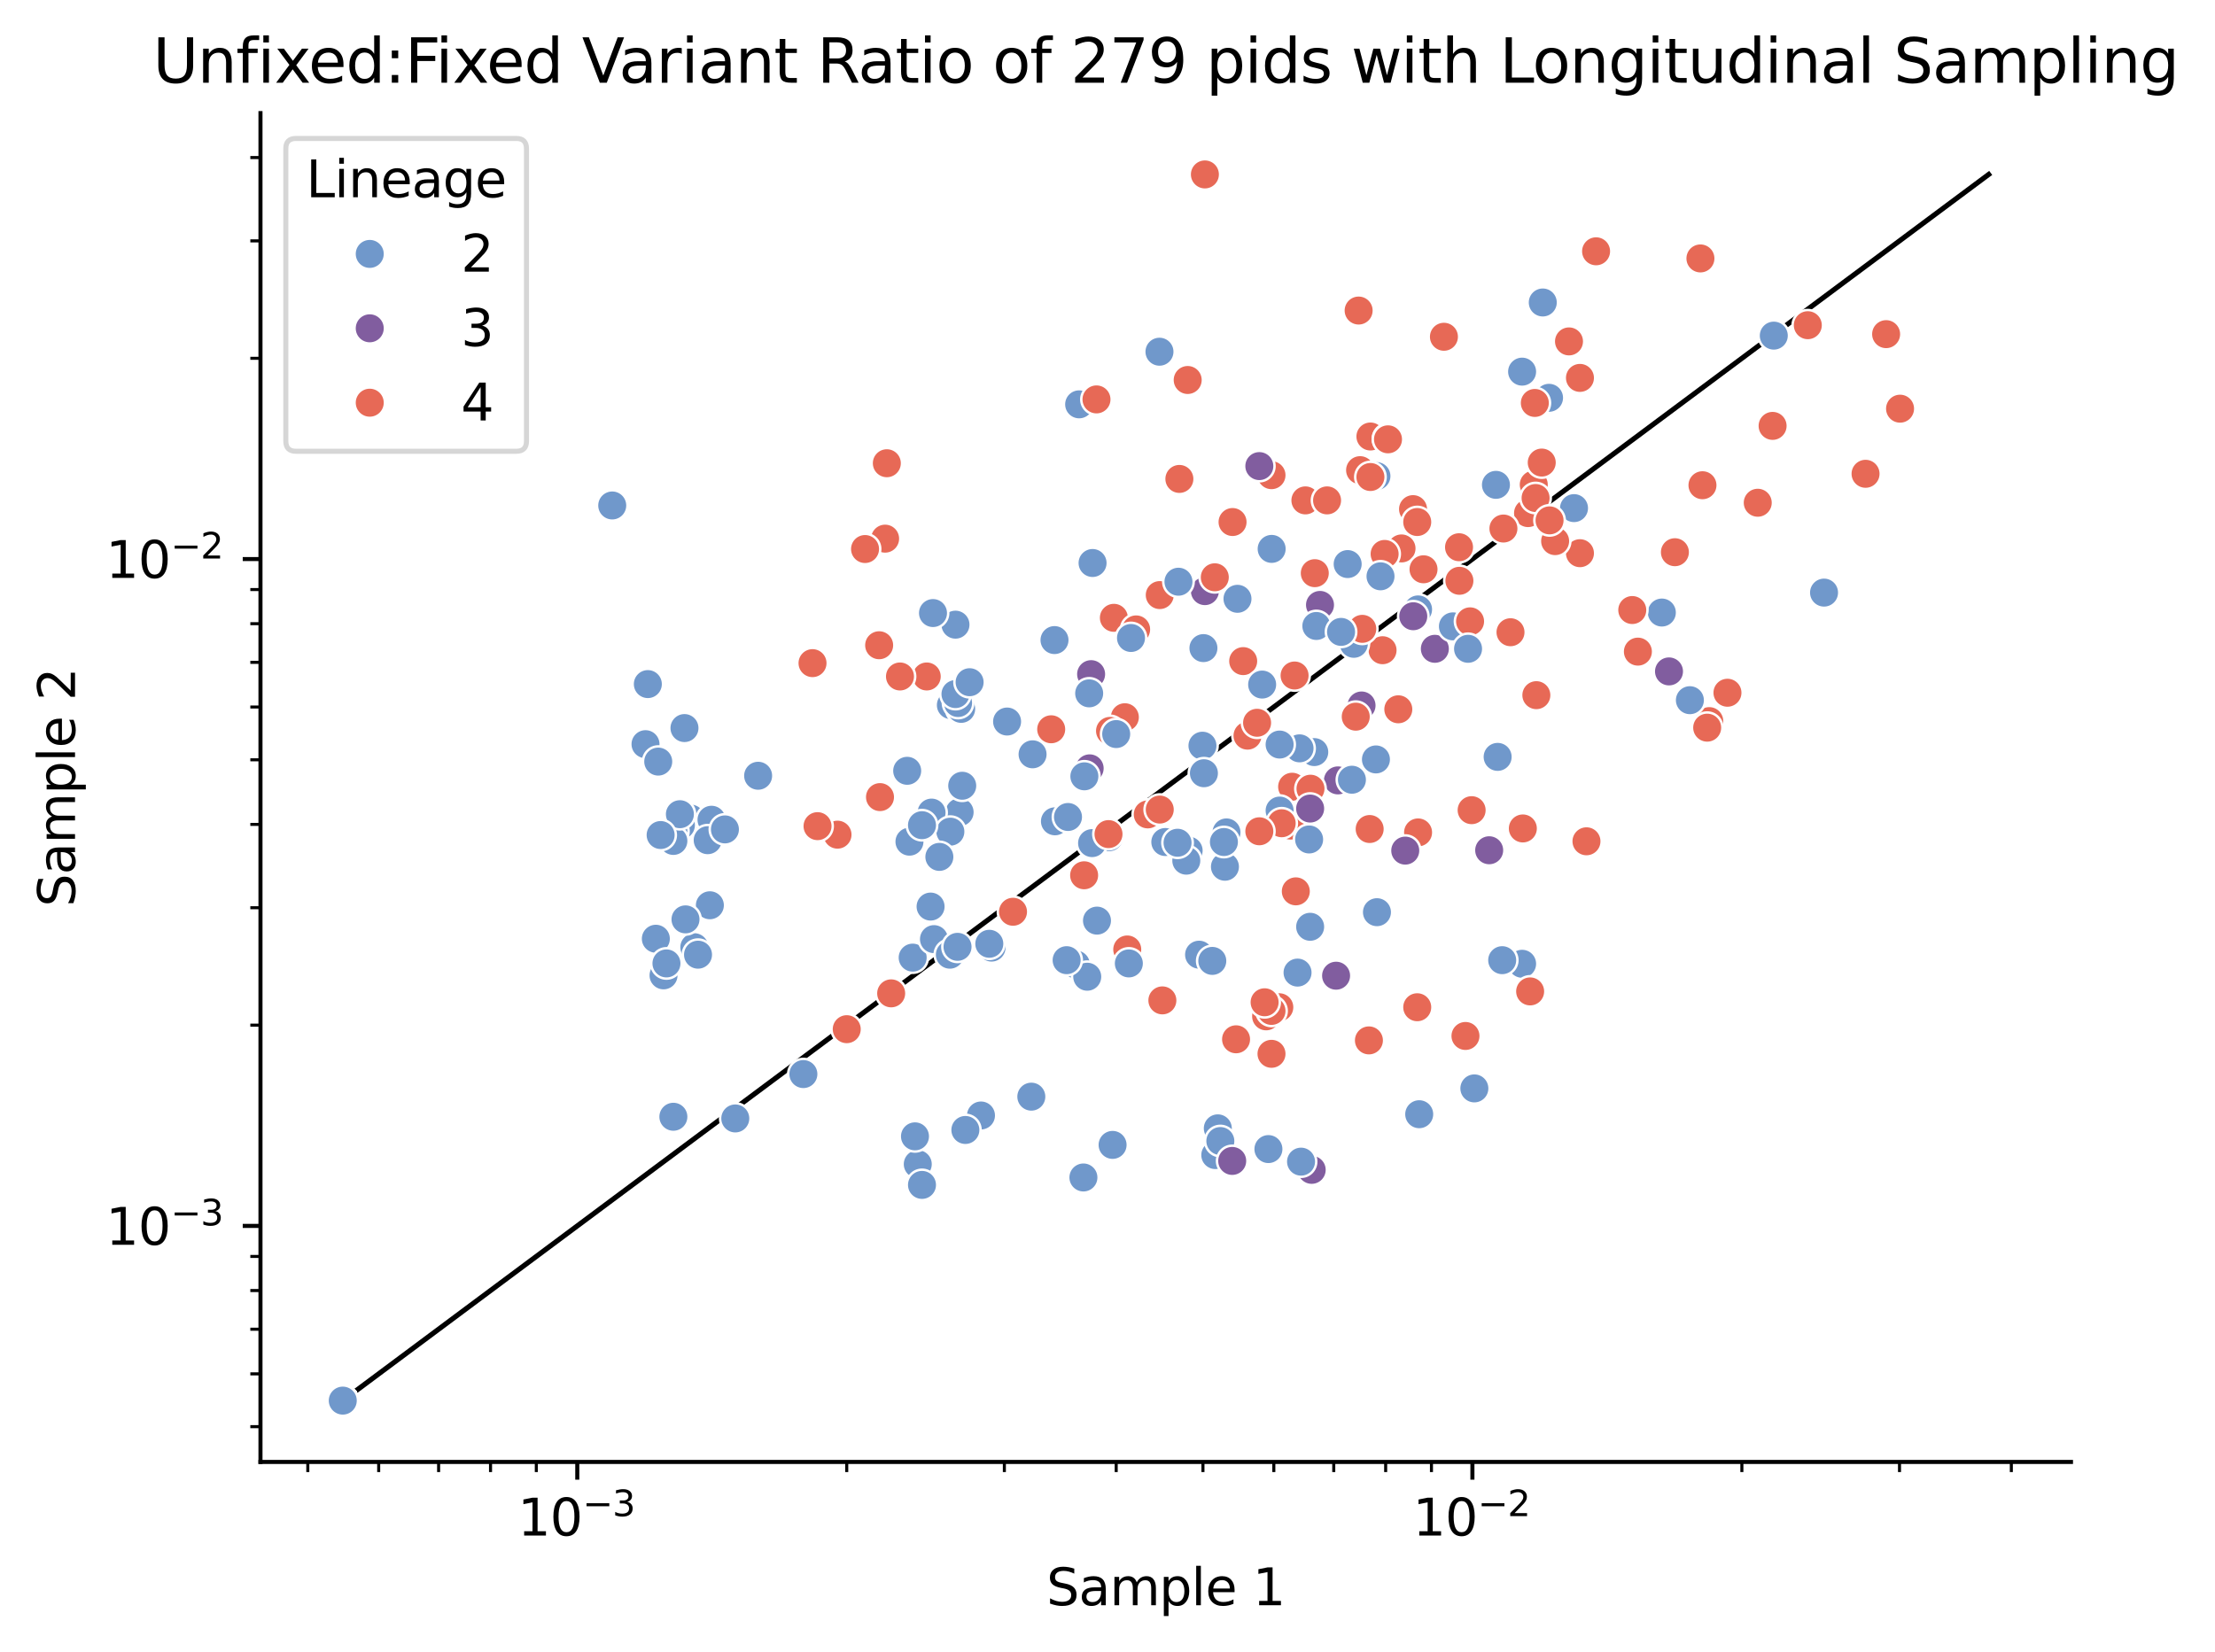 <?xml version="1.0" encoding="utf-8" standalone="no"?>
<!DOCTYPE svg PUBLIC "-//W3C//DTD SVG 1.1//EN"
  "http://www.w3.org/Graphics/SVG/1.1/DTD/svg11.dtd">
<svg xmlns:xlink="http://www.w3.org/1999/xlink" width="436.906pt" height="325.986pt" viewBox="0 0 436.906 325.986" xmlns="http://www.w3.org/2000/svg" version="1.1">
 <defs>
  <style type="text/css">*{stroke-linejoin: round; stroke-linecap: butt}</style>
 </defs>
 <g id="figure_1">
  <g id="patch_1">
   <path d="M 0 325.986 
L 436.906 325.986 
L 436.906 0 
L 0 0 
z
" style="fill: #ffffff"/>
  </g>
  <g id="axes_1">
   <g id="patch_2">
    <path d="M 51.378 288.43 
L 408.498 288.43 
L 408.498 22.318 
L 51.378 22.318 
z
" style="fill: #ffffff"/>
   </g>
   <g id="line2d_1">
    <path d="M 67.611 276.334 
L 134.338 226.612 
L 169.469 200.434 
L 193.471 182.548 
L 211.724 168.947 
L 226.457 157.968 
L 238.81 148.763 
L 249.447 140.837 
L 258.786 133.878 
L 267.11 127.675 
L 274.618 122.08 
L 281.457 116.984 
L 287.735 112.306 
L 293.538 107.982 
L 298.932 103.962 
L 303.972 100.207 
L 308.701 96.683 
L 313.155 93.364 
L 317.364 90.228 
L 321.355 87.254 
L 325.148 84.428 
L 328.762 81.735 
L 332.213 79.163 
L 335.516 76.702 
L 338.682 74.342 
L 341.723 72.076 
L 344.648 69.897 
L 347.465 67.797 
L 350.183 65.773 
L 352.807 63.817 
L 355.345 61.926 
L 357.801 60.096 
L 360.181 58.322 
L 362.49 56.602 
L 364.73 54.932 
L 366.908 53.31 
L 369.025 51.732 
L 371.085 50.197 
L 373.092 48.702 
L 375.047 47.245 
L 376.953 45.824 
L 378.814 44.438 
L 380.63 43.084 
L 382.404 41.762 
L 384.138 40.47 
L 385.834 39.206 
L 387.493 37.97 
L 389.117 36.76 
L 390.707 35.575 
L 392.265 34.414 
" clip-path="url(#p95b6bff2fa)" style="fill: none; stroke: #000000; stroke-linecap: square"/>
   </g>
   <g id="matplotlib.axis_1">
    <g id="xtick_1">
     <g id="line2d_2">
      <defs>
       <path id="ma96dfa4b64" d="M 0 0 
L 0 3.5 
" style="stroke: #000000; stroke-width: 0.8"/>
      </defs>
      <g>
       <use xlink:href="#ma96dfa4b64" x="113.867" y="288.43" style="stroke: #000000; stroke-width: 0.8"/>
      </g>
     </g>
     <g id="text_1">
      <!-- $\mathdefault{10^{-3}}$ -->
      <g transform="translate(102.117 303.029) scale(0.1 -0.1)">
       <defs>
        <path id="DejaVuSans-31" d="M 794 531 
L 1825 531 
L 1825 4091 
L 703 3866 
L 703 4441 
L 1819 4666 
L 2450 4666 
L 2450 531 
L 3481 531 
L 3481 0 
L 794 0 
L 794 531 
z
" transform="scale(0.016)"/>
        <path id="DejaVuSans-30" d="M 2034 4250 
Q 1547 4250 1301 3770 
Q 1056 3291 1056 2328 
Q 1056 1369 1301 889 
Q 1547 409 2034 409 
Q 2525 409 2770 889 
Q 3016 1369 3016 2328 
Q 3016 3291 2770 3770 
Q 2525 4250 2034 4250 
z
M 2034 4750 
Q 2819 4750 3233 4129 
Q 3647 3509 3647 2328 
Q 3647 1150 3233 529 
Q 2819 -91 2034 -91 
Q 1250 -91 836 529 
Q 422 1150 422 2328 
Q 422 3509 836 4129 
Q 1250 4750 2034 4750 
z
" transform="scale(0.016)"/>
        <path id="DejaVuSans-2212" d="M 678 2272 
L 4684 2272 
L 4684 1741 
L 678 1741 
L 678 2272 
z
" transform="scale(0.016)"/>
        <path id="DejaVuSans-33" d="M 2597 2516 
Q 3050 2419 3304 2112 
Q 3559 1806 3559 1356 
Q 3559 666 3084 287 
Q 2609 -91 1734 -91 
Q 1441 -91 1130 -33 
Q 819 25 488 141 
L 488 750 
Q 750 597 1062 519 
Q 1375 441 1716 441 
Q 2309 441 2620 675 
Q 2931 909 2931 1356 
Q 2931 1769 2642 2001 
Q 2353 2234 1838 2234 
L 1294 2234 
L 1294 2753 
L 1863 2753 
Q 2328 2753 2575 2939 
Q 2822 3125 2822 3475 
Q 2822 3834 2567 4026 
Q 2313 4219 1838 4219 
Q 1578 4219 1281 4162 
Q 984 4106 628 3988 
L 628 4550 
Q 988 4650 1302 4700 
Q 1616 4750 1894 4750 
Q 2613 4750 3031 4423 
Q 3450 4097 3450 3541 
Q 3450 3153 3228 2886 
Q 3006 2619 2597 2516 
z
" transform="scale(0.016)"/>
       </defs>
       <use xlink:href="#DejaVuSans-31" transform="translate(0 0.766)"/>
       <use xlink:href="#DejaVuSans-30" transform="translate(63.623 0.766)"/>
       <use xlink:href="#DejaVuSans-2212" transform="translate(128.203 39.047) scale(0.7)"/>
       <use xlink:href="#DejaVuSans-33" transform="translate(186.855 39.047) scale(0.7)"/>
      </g>
     </g>
    </g>
    <g id="xtick_2">
     <g id="line2d_3">
      <g>
       <use xlink:href="#ma96dfa4b64" x="290.431" y="288.43" style="stroke: #000000; stroke-width: 0.8"/>
      </g>
     </g>
     <g id="text_2">
      <!-- $\mathdefault{10^{-2}}$ -->
      <g transform="translate(278.681 303.029) scale(0.1 -0.1)">
       <defs>
        <path id="DejaVuSans-32" d="M 1228 531 
L 3431 531 
L 3431 0 
L 469 0 
L 469 531 
Q 828 903 1448 1529 
Q 2069 2156 2228 2338 
Q 2531 2678 2651 2914 
Q 2772 3150 2772 3378 
Q 2772 3750 2511 3984 
Q 2250 4219 1831 4219 
Q 1534 4219 1204 4116 
Q 875 4013 500 3803 
L 500 4441 
Q 881 4594 1212 4672 
Q 1544 4750 1819 4750 
Q 2544 4750 2975 4387 
Q 3406 4025 3406 3419 
Q 3406 3131 3298 2873 
Q 3191 2616 2906 2266 
Q 2828 2175 2409 1742 
Q 1991 1309 1228 531 
z
" transform="scale(0.016)"/>
       </defs>
       <use xlink:href="#DejaVuSans-31" transform="translate(0 0.766)"/>
       <use xlink:href="#DejaVuSans-30" transform="translate(63.623 0.766)"/>
       <use xlink:href="#DejaVuSans-2212" transform="translate(128.203 39.047) scale(0.7)"/>
       <use xlink:href="#DejaVuSans-32" transform="translate(186.855 39.047) scale(0.7)"/>
      </g>
     </g>
    </g>
    <g id="xtick_3">
     <g id="line2d_4">
      <defs>
       <path id="m58d67e632b" d="M 0 0 
L 0 2 
" style="stroke: #000000; stroke-width: 0.6"/>
      </defs>
      <g>
       <use xlink:href="#m58d67e632b" x="60.715" y="288.43" style="stroke: #000000; stroke-width: 0.6"/>
      </g>
     </g>
    </g>
    <g id="xtick_4">
     <g id="line2d_5">
      <g>
       <use xlink:href="#m58d67e632b" x="74.696" y="288.43" style="stroke: #000000; stroke-width: 0.6"/>
      </g>
     </g>
    </g>
    <g id="xtick_5">
     <g id="line2d_6">
      <g>
       <use xlink:href="#m58d67e632b" x="86.516" y="288.43" style="stroke: #000000; stroke-width: 0.6"/>
      </g>
     </g>
    </g>
    <g id="xtick_6">
     <g id="line2d_7">
      <g>
       <use xlink:href="#m58d67e632b" x="96.756" y="288.43" style="stroke: #000000; stroke-width: 0.6"/>
      </g>
     </g>
    </g>
    <g id="xtick_7">
     <g id="line2d_8">
      <g>
       <use xlink:href="#m58d67e632b" x="105.787" y="288.43" style="stroke: #000000; stroke-width: 0.6"/>
      </g>
     </g>
    </g>
    <g id="xtick_8">
     <g id="line2d_9">
      <g>
       <use xlink:href="#m58d67e632b" x="167.018" y="288.43" style="stroke: #000000; stroke-width: 0.6"/>
      </g>
     </g>
    </g>
    <g id="xtick_9">
     <g id="line2d_10">
      <g>
       <use xlink:href="#m58d67e632b" x="198.109" y="288.43" style="stroke: #000000; stroke-width: 0.6"/>
      </g>
     </g>
    </g>
    <g id="xtick_10">
     <g id="line2d_11">
      <g>
       <use xlink:href="#m58d67e632b" x="220.169" y="288.43" style="stroke: #000000; stroke-width: 0.6"/>
      </g>
     </g>
    </g>
    <g id="xtick_11">
     <g id="line2d_12">
      <g>
       <use xlink:href="#m58d67e632b" x="237.28" y="288.43" style="stroke: #000000; stroke-width: 0.6"/>
      </g>
     </g>
    </g>
    <g id="xtick_12">
     <g id="line2d_13">
      <g>
       <use xlink:href="#m58d67e632b" x="251.26" y="288.43" style="stroke: #000000; stroke-width: 0.6"/>
      </g>
     </g>
    </g>
    <g id="xtick_13">
     <g id="line2d_14">
      <g>
       <use xlink:href="#m58d67e632b" x="263.081" y="288.43" style="stroke: #000000; stroke-width: 0.6"/>
      </g>
     </g>
    </g>
    <g id="xtick_14">
     <g id="line2d_15">
      <g>
       <use xlink:href="#m58d67e632b" x="273.32" y="288.43" style="stroke: #000000; stroke-width: 0.6"/>
      </g>
     </g>
    </g>
    <g id="xtick_15">
     <g id="line2d_16">
      <g>
       <use xlink:href="#m58d67e632b" x="282.352" y="288.43" style="stroke: #000000; stroke-width: 0.6"/>
      </g>
     </g>
    </g>
    <g id="xtick_16">
     <g id="line2d_17">
      <g>
       <use xlink:href="#m58d67e632b" x="343.582" y="288.43" style="stroke: #000000; stroke-width: 0.6"/>
      </g>
     </g>
    </g>
    <g id="xtick_17">
     <g id="line2d_18">
      <g>
       <use xlink:href="#m58d67e632b" x="374.674" y="288.43" style="stroke: #000000; stroke-width: 0.6"/>
      </g>
     </g>
    </g>
    <g id="xtick_18">
     <g id="line2d_19">
      <g>
       <use xlink:href="#m58d67e632b" x="396.734" y="288.43" style="stroke: #000000; stroke-width: 0.6"/>
      </g>
     </g>
    </g>
    <g id="text_3">
     <!-- Sample 1 -->
     <g transform="translate(206.419 316.707) scale(0.1 -0.1)">
      <defs>
       <path id="DejaVuSans-53" d="M 3425 4513 
L 3425 3897 
Q 3066 4069 2747 4153 
Q 2428 4238 2131 4238 
Q 1616 4238 1336 4038 
Q 1056 3838 1056 3469 
Q 1056 3159 1242 3001 
Q 1428 2844 1947 2747 
L 2328 2669 
Q 3034 2534 3370 2195 
Q 3706 1856 3706 1288 
Q 3706 609 3251 259 
Q 2797 -91 1919 -91 
Q 1588 -91 1214 -16 
Q 841 59 441 206 
L 441 856 
Q 825 641 1194 531 
Q 1563 422 1919 422 
Q 2459 422 2753 634 
Q 3047 847 3047 1241 
Q 3047 1584 2836 1778 
Q 2625 1972 2144 2069 
L 1759 2144 
Q 1053 2284 737 2584 
Q 422 2884 422 3419 
Q 422 4038 858 4394 
Q 1294 4750 2059 4750 
Q 2388 4750 2728 4690 
Q 3069 4631 3425 4513 
z
" transform="scale(0.016)"/>
       <path id="DejaVuSans-61" d="M 2194 1759 
Q 1497 1759 1228 1600 
Q 959 1441 959 1056 
Q 959 750 1161 570 
Q 1363 391 1709 391 
Q 2188 391 2477 730 
Q 2766 1069 2766 1631 
L 2766 1759 
L 2194 1759 
z
M 3341 1997 
L 3341 0 
L 2766 0 
L 2766 531 
Q 2569 213 2275 61 
Q 1981 -91 1556 -91 
Q 1019 -91 701 211 
Q 384 513 384 1019 
Q 384 1609 779 1909 
Q 1175 2209 1959 2209 
L 2766 2209 
L 2766 2266 
Q 2766 2663 2505 2880 
Q 2244 3097 1772 3097 
Q 1472 3097 1187 3025 
Q 903 2953 641 2809 
L 641 3341 
Q 956 3463 1253 3523 
Q 1550 3584 1831 3584 
Q 2591 3584 2966 3190 
Q 3341 2797 3341 1997 
z
" transform="scale(0.016)"/>
       <path id="DejaVuSans-6d" d="M 3328 2828 
Q 3544 3216 3844 3400 
Q 4144 3584 4550 3584 
Q 5097 3584 5394 3201 
Q 5691 2819 5691 2113 
L 5691 0 
L 5113 0 
L 5113 2094 
Q 5113 2597 4934 2840 
Q 4756 3084 4391 3084 
Q 3944 3084 3684 2787 
Q 3425 2491 3425 1978 
L 3425 0 
L 2847 0 
L 2847 2094 
Q 2847 2600 2669 2842 
Q 2491 3084 2119 3084 
Q 1678 3084 1418 2786 
Q 1159 2488 1159 1978 
L 1159 0 
L 581 0 
L 581 3500 
L 1159 3500 
L 1159 2956 
Q 1356 3278 1631 3431 
Q 1906 3584 2284 3584 
Q 2666 3584 2933 3390 
Q 3200 3197 3328 2828 
z
" transform="scale(0.016)"/>
       <path id="DejaVuSans-70" d="M 1159 525 
L 1159 -1331 
L 581 -1331 
L 581 3500 
L 1159 3500 
L 1159 2969 
Q 1341 3281 1617 3432 
Q 1894 3584 2278 3584 
Q 2916 3584 3314 3078 
Q 3713 2572 3713 1747 
Q 3713 922 3314 415 
Q 2916 -91 2278 -91 
Q 1894 -91 1617 61 
Q 1341 213 1159 525 
z
M 3116 1747 
Q 3116 2381 2855 2742 
Q 2594 3103 2138 3103 
Q 1681 3103 1420 2742 
Q 1159 2381 1159 1747 
Q 1159 1113 1420 752 
Q 1681 391 2138 391 
Q 2594 391 2855 752 
Q 3116 1113 3116 1747 
z
" transform="scale(0.016)"/>
       <path id="DejaVuSans-6c" d="M 603 4863 
L 1178 4863 
L 1178 0 
L 603 0 
L 603 4863 
z
" transform="scale(0.016)"/>
       <path id="DejaVuSans-65" d="M 3597 1894 
L 3597 1613 
L 953 1613 
Q 991 1019 1311 708 
Q 1631 397 2203 397 
Q 2534 397 2845 478 
Q 3156 559 3463 722 
L 3463 178 
Q 3153 47 2828 -22 
Q 2503 -91 2169 -91 
Q 1331 -91 842 396 
Q 353 884 353 1716 
Q 353 2575 817 3079 
Q 1281 3584 2069 3584 
Q 2775 3584 3186 3129 
Q 3597 2675 3597 1894 
z
M 3022 2063 
Q 3016 2534 2758 2815 
Q 2500 3097 2075 3097 
Q 1594 3097 1305 2825 
Q 1016 2553 972 2059 
L 3022 2063 
z
" transform="scale(0.016)"/>
       <path id="DejaVuSans-20" transform="scale(0.016)"/>
      </defs>
      <use xlink:href="#DejaVuSans-53"/>
      <use xlink:href="#DejaVuSans-61" x="63.477"/>
      <use xlink:href="#DejaVuSans-6d" x="124.756"/>
      <use xlink:href="#DejaVuSans-70" x="222.168"/>
      <use xlink:href="#DejaVuSans-6c" x="285.645"/>
      <use xlink:href="#DejaVuSans-65" x="313.428"/>
      <use xlink:href="#DejaVuSans-20" x="374.951"/>
      <use xlink:href="#DejaVuSans-31" x="406.738"/>
     </g>
    </g>
   </g>
   <g id="matplotlib.axis_2">
    <g id="ytick_1">
     <g id="line2d_20">
      <defs>
       <path id="m0acdcf58c2" d="M 0 0 
L -3.5 0 
" style="stroke: #000000; stroke-width: 0.8"/>
      </defs>
      <g>
       <use xlink:href="#m0acdcf58c2" x="51.378" y="241.866" style="stroke: #000000; stroke-width: 0.8"/>
      </g>
     </g>
     <g id="text_4">
      <!-- $\mathdefault{10^{-3}}$ -->
      <g transform="translate(20.878 245.665) scale(0.1 -0.1)">
       <use xlink:href="#DejaVuSans-31" transform="translate(0 0.766)"/>
       <use xlink:href="#DejaVuSans-30" transform="translate(63.623 0.766)"/>
       <use xlink:href="#DejaVuSans-2212" transform="translate(128.203 39.047) scale(0.7)"/>
       <use xlink:href="#DejaVuSans-33" transform="translate(186.855 39.047) scale(0.7)"/>
      </g>
     </g>
    </g>
    <g id="ytick_2">
     <g id="line2d_21">
      <g>
       <use xlink:href="#m0acdcf58c2" x="51.378" y="110.297" style="stroke: #000000; stroke-width: 0.8"/>
      </g>
     </g>
     <g id="text_5">
      <!-- $\mathdefault{10^{-2}}$ -->
      <g transform="translate(20.878 114.096) scale(0.1 -0.1)">
       <use xlink:href="#DejaVuSans-31" transform="translate(0 0.766)"/>
       <use xlink:href="#DejaVuSans-30" transform="translate(63.623 0.766)"/>
       <use xlink:href="#DejaVuSans-2212" transform="translate(128.203 39.047) scale(0.7)"/>
       <use xlink:href="#DejaVuSans-32" transform="translate(186.855 39.047) scale(0.7)"/>
      </g>
     </g>
    </g>
    <g id="ytick_3">
     <g id="line2d_22">
      <defs>
       <path id="m237300c35c" d="M 0 0 
L -2 0 
" style="stroke: #000000; stroke-width: 0.6"/>
      </defs>
      <g>
       <use xlink:href="#m237300c35c" x="51.378" y="281.472" style="stroke: #000000; stroke-width: 0.6"/>
      </g>
     </g>
    </g>
    <g id="ytick_4">
     <g id="line2d_23">
      <g>
       <use xlink:href="#m237300c35c" x="51.378" y="271.055" style="stroke: #000000; stroke-width: 0.6"/>
      </g>
     </g>
    </g>
    <g id="ytick_5">
     <g id="line2d_24">
      <g>
       <use xlink:href="#m237300c35c" x="51.378" y="262.246" style="stroke: #000000; stroke-width: 0.6"/>
      </g>
     </g>
    </g>
    <g id="ytick_6">
     <g id="line2d_25">
      <g>
       <use xlink:href="#m237300c35c" x="51.378" y="254.617" style="stroke: #000000; stroke-width: 0.6"/>
      </g>
     </g>
    </g>
    <g id="ytick_7">
     <g id="line2d_26">
      <g>
       <use xlink:href="#m237300c35c" x="51.378" y="247.886" style="stroke: #000000; stroke-width: 0.6"/>
      </g>
     </g>
    </g>
    <g id="ytick_8">
     <g id="line2d_27">
      <g>
       <use xlink:href="#m237300c35c" x="51.378" y="202.26" style="stroke: #000000; stroke-width: 0.6"/>
      </g>
     </g>
    </g>
    <g id="ytick_9">
     <g id="line2d_28">
      <g>
       <use xlink:href="#m237300c35c" x="51.378" y="179.092" style="stroke: #000000; stroke-width: 0.6"/>
      </g>
     </g>
    </g>
    <g id="ytick_10">
     <g id="line2d_29">
      <g>
       <use xlink:href="#m237300c35c" x="51.378" y="162.654" style="stroke: #000000; stroke-width: 0.6"/>
      </g>
     </g>
    </g>
    <g id="ytick_11">
     <g id="line2d_30">
      <g>
       <use xlink:href="#m237300c35c" x="51.378" y="149.903" style="stroke: #000000; stroke-width: 0.6"/>
      </g>
     </g>
    </g>
    <g id="ytick_12">
     <g id="line2d_31">
      <g>
       <use xlink:href="#m237300c35c" x="51.378" y="139.486" style="stroke: #000000; stroke-width: 0.6"/>
      </g>
     </g>
    </g>
    <g id="ytick_13">
     <g id="line2d_32">
      <g>
       <use xlink:href="#m237300c35c" x="51.378" y="130.677" style="stroke: #000000; stroke-width: 0.6"/>
      </g>
     </g>
    </g>
    <g id="ytick_14">
     <g id="line2d_33">
      <g>
       <use xlink:href="#m237300c35c" x="51.378" y="123.047" style="stroke: #000000; stroke-width: 0.6"/>
      </g>
     </g>
    </g>
    <g id="ytick_15">
     <g id="line2d_34">
      <g>
       <use xlink:href="#m237300c35c" x="51.378" y="116.317" style="stroke: #000000; stroke-width: 0.6"/>
      </g>
     </g>
    </g>
    <g id="ytick_16">
     <g id="line2d_35">
      <g>
       <use xlink:href="#m237300c35c" x="51.378" y="70.691" style="stroke: #000000; stroke-width: 0.6"/>
      </g>
     </g>
    </g>
    <g id="ytick_17">
     <g id="line2d_36">
      <g>
       <use xlink:href="#m237300c35c" x="51.378" y="47.523" style="stroke: #000000; stroke-width: 0.6"/>
      </g>
     </g>
    </g>
    <g id="ytick_18">
     <g id="line2d_37">
      <g>
       <use xlink:href="#m237300c35c" x="51.378" y="31.085" style="stroke: #000000; stroke-width: 0.6"/>
      </g>
     </g>
    </g>
    <g id="text_6">
     <!-- Sample 2 -->
     <g transform="translate(14.798 178.893) rotate(-90) scale(0.1 -0.1)">
      <use xlink:href="#DejaVuSans-53"/>
      <use xlink:href="#DejaVuSans-61" x="63.477"/>
      <use xlink:href="#DejaVuSans-6d" x="124.756"/>
      <use xlink:href="#DejaVuSans-70" x="222.168"/>
      <use xlink:href="#DejaVuSans-6c" x="285.645"/>
      <use xlink:href="#DejaVuSans-65" x="313.428"/>
      <use xlink:href="#DejaVuSans-20" x="374.951"/>
      <use xlink:href="#DejaVuSans-32" x="406.738"/>
     </g>
    </g>
   </g>
   <g id="PathCollection_1">
    <defs>
     <path id="C0_0_31f8e3a8c7" d="M 0 3 
C 0.796 3 1.559 2.684 2.121 2.121 
C 2.684 1.559 3 0.796 3 -0 
C 3 -0.796 2.684 -1.559 2.121 -2.121 
C 1.559 -2.684 0.796 -3 0 -3 
C -0.796 -3 -1.559 -2.684 -2.121 -2.121 
C -2.684 -1.559 -3 -0.796 -3 0 
C -3 0.796 -2.684 1.559 -2.121 2.121 
C -1.559 2.684 -0.796 3 0 3 
z
"/>
    </defs>
    <g clip-path="url(#p95b6bff2fa)">
     <use xlink:href="#C0_0_31f8e3a8c7" x="241.923" y="164.232" style="fill: #7098cb; stroke: #ffffff; stroke-width: 0.48"/>
    </g>
    <g clip-path="url(#p95b6bff2fa)">
     <use xlink:href="#C0_0_31f8e3a8c7" x="312.93" y="165.983" style="fill: #e76956; stroke: #ffffff; stroke-width: 0.48"/>
    </g>
    <g clip-path="url(#p95b6bff2fa)">
     <use xlink:href="#C0_0_31f8e3a8c7" x="276.45" y="108.202" style="fill: #e76956; stroke: #ffffff; stroke-width: 0.48"/>
    </g>
    <g clip-path="url(#p95b6bff2fa)">
     <use xlink:href="#C0_0_31f8e3a8c7" x="219.457" y="225.883" style="fill: #7098cb; stroke: #ffffff; stroke-width: 0.48"/>
    </g>
    <g clip-path="url(#p95b6bff2fa)">
     <use xlink:href="#C0_0_31f8e3a8c7" x="243.813" y="205.048" style="fill: #e76956; stroke: #ffffff; stroke-width: 0.48"/>
    </g>
    <g clip-path="url(#p95b6bff2fa)">
     <use xlink:href="#C0_0_31f8e3a8c7" x="215.22" y="133.006" style="fill: #815d9f; stroke: #ffffff; stroke-width: 0.48"/>
    </g>
    <g clip-path="url(#p95b6bff2fa)">
     <use xlink:href="#C0_0_31f8e3a8c7" x="254.871" y="155.219" style="fill: #e76956; stroke: #ffffff; stroke-width: 0.48"/>
    </g>
    <g clip-path="url(#p95b6bff2fa)">
     <use xlink:href="#C0_0_31f8e3a8c7" x="243.12" y="102.993" style="fill: #e76956; stroke: #ffffff; stroke-width: 0.48"/>
    </g>
    <g clip-path="url(#p95b6bff2fa)">
     <use xlink:href="#C0_0_31f8e3a8c7" x="254.551" y="162.882" style="fill: #e76956; stroke: #ffffff; stroke-width: 0.48"/>
    </g>
    <g clip-path="url(#p95b6bff2fa)">
     <use xlink:href="#C0_0_31f8e3a8c7" x="272.709" y="128.285" style="fill: #e76956; stroke: #ffffff; stroke-width: 0.48"/>
    </g>
    <g clip-path="url(#p95b6bff2fa)">
     <use xlink:href="#C0_0_31f8e3a8c7" x="136.234" y="161.499" style="fill: #7098cb; stroke: #ffffff; stroke-width: 0.48"/>
    </g>
    <g clip-path="url(#p95b6bff2fa)">
     <use xlink:href="#C0_0_31f8e3a8c7" x="215.508" y="111.077" style="fill: #7098cb; stroke: #ffffff; stroke-width: 0.48"/>
    </g>
    <g clip-path="url(#p95b6bff2fa)">
     <use xlink:href="#C0_0_31f8e3a8c7" x="174.587" y="106.273" style="fill: #e76956; stroke: #ffffff; stroke-width: 0.48"/>
    </g>
    <g clip-path="url(#p95b6bff2fa)">
     <use xlink:href="#C0_0_31f8e3a8c7" x="349.878" y="66.218" style="fill: #7098cb; stroke: #ffffff; stroke-width: 0.48"/>
    </g>
    <g clip-path="url(#p95b6bff2fa)">
     <use xlink:href="#C0_0_31f8e3a8c7" x="140.345" y="161.732" style="fill: #7098cb; stroke: #ffffff; stroke-width: 0.48"/>
    </g>
    <g clip-path="url(#p95b6bff2fa)">
     <use xlink:href="#C0_0_31f8e3a8c7" x="305.545" y="78.485" style="fill: #7098cb; stroke: #ffffff; stroke-width: 0.48"/>
    </g>
    <g clip-path="url(#p95b6bff2fa)">
     <use xlink:href="#C0_0_31f8e3a8c7" x="234.457" y="167.822" style="fill: #7098cb; stroke: #ffffff; stroke-width: 0.48"/>
    </g>
    <g clip-path="url(#p95b6bff2fa)">
     <use xlink:href="#C0_0_31f8e3a8c7" x="267.041" y="127.02" style="fill: #7098cb; stroke: #ffffff; stroke-width: 0.48"/>
    </g>
    <g clip-path="url(#p95b6bff2fa)">
     <use xlink:href="#C0_0_31f8e3a8c7" x="372.036" y="65.926" style="fill: #e76956; stroke: #ffffff; stroke-width: 0.48"/>
    </g>
    <g clip-path="url(#p95b6bff2fa)">
     <use xlink:href="#C0_0_31f8e3a8c7" x="252.404" y="159.923" style="fill: #7098cb; stroke: #ffffff; stroke-width: 0.48"/>
    </g>
    <g clip-path="url(#p95b6bff2fa)">
     <use xlink:href="#C0_0_31f8e3a8c7" x="214.933" y="151.592" style="fill: #815d9f; stroke: #ffffff; stroke-width: 0.48"/>
    </g>
    <g clip-path="url(#p95b6bff2fa)">
     <use xlink:href="#C0_0_31f8e3a8c7" x="193.497" y="220.081" style="fill: #7098cb; stroke: #ffffff; stroke-width: 0.48"/>
    </g>
    <g clip-path="url(#p95b6bff2fa)">
     <use xlink:href="#C0_0_31f8e3a8c7" x="279.714" y="164.232" style="fill: #e76956; stroke: #ffffff; stroke-width: 0.48"/>
    </g>
    <g clip-path="url(#p95b6bff2fa)">
     <use xlink:href="#C0_0_31f8e3a8c7" x="158.465" y="211.911" style="fill: #7098cb; stroke: #ffffff; stroke-width: 0.48"/>
    </g>
    <g clip-path="url(#p95b6bff2fa)">
     <use xlink:href="#C0_0_31f8e3a8c7" x="165.199" y="164.675" style="fill: #e76956; stroke: #ffffff; stroke-width: 0.48"/>
    </g>
    <g clip-path="url(#p95b6bff2fa)">
     <use xlink:href="#C0_0_31f8e3a8c7" x="129.365" y="185.209" style="fill: #7098cb; stroke: #ffffff; stroke-width: 0.48"/>
    </g>
    <g clip-path="url(#p95b6bff2fa)">
     <use xlink:href="#C0_0_31f8e3a8c7" x="273.116" y="109.288" style="fill: #e76956; stroke: #ffffff; stroke-width: 0.48"/>
    </g>
    <g clip-path="url(#p95b6bff2fa)">
     <use xlink:href="#C0_0_31f8e3a8c7" x="301.404" y="101.234" style="fill: #e76956; stroke: #ffffff; stroke-width: 0.48"/>
    </g>
    <g clip-path="url(#p95b6bff2fa)">
     <use xlink:href="#C0_0_31f8e3a8c7" x="323.072" y="128.563" style="fill: #e76956; stroke: #ffffff; stroke-width: 0.48"/>
    </g>
    <g clip-path="url(#p95b6bff2fa)">
     <use xlink:href="#C0_0_31f8e3a8c7" x="300.233" y="190.149" style="fill: #7098cb; stroke: #ffffff; stroke-width: 0.48"/>
    </g>
    <g clip-path="url(#p95b6bff2fa)">
     <use xlink:href="#C0_0_31f8e3a8c7" x="349.643" y="84.026" style="fill: #e76956; stroke: #ffffff; stroke-width: 0.48"/>
    </g>
    <g clip-path="url(#p95b6bff2fa)">
     <use xlink:href="#C0_0_31f8e3a8c7" x="213.89" y="153.165" style="fill: #7098cb; stroke: #ffffff; stroke-width: 0.48"/>
    </g>
    <g clip-path="url(#p95b6bff2fa)">
     <use xlink:href="#C0_0_31f8e3a8c7" x="280.788" y="112.318" style="fill: #e76956; stroke: #ffffff; stroke-width: 0.48"/>
    </g>
    <g clip-path="url(#p95b6bff2fa)">
     <use xlink:href="#C0_0_31f8e3a8c7" x="237.664" y="116.627" style="fill: #815d9f; stroke: #ffffff; stroke-width: 0.48"/>
    </g>
    <g clip-path="url(#p95b6bff2fa)">
     <use xlink:href="#C0_0_31f8e3a8c7" x="136.956" y="186.879" style="fill: #7098cb; stroke: #ffffff; stroke-width: 0.48"/>
    </g>
    <g clip-path="url(#p95b6bff2fa)">
     <use xlink:href="#C0_0_31f8e3a8c7" x="272.305" y="113.704" style="fill: #7098cb; stroke: #ffffff; stroke-width: 0.48"/>
    </g>
    <g clip-path="url(#p95b6bff2fa)">
     <use xlink:href="#C0_0_31f8e3a8c7" x="179.39" y="166.055" style="fill: #7098cb; stroke: #ffffff; stroke-width: 0.48"/>
    </g>
    <g clip-path="url(#p95b6bff2fa)">
     <use xlink:href="#C0_0_31f8e3a8c7" x="174.927" y="91.394" style="fill: #e76956; stroke: #ffffff; stroke-width: 0.48"/>
    </g>
    <g clip-path="url(#p95b6bff2fa)">
     <use xlink:href="#C0_0_31f8e3a8c7" x="283.023" y="128.007" style="fill: #815d9f; stroke: #ffffff; stroke-width: 0.48"/>
    </g>
    <g clip-path="url(#p95b6bff2fa)">
     <use xlink:href="#C0_0_31f8e3a8c7" x="195.583" y="186.953" style="fill: #7098cb; stroke: #ffffff; stroke-width: 0.48"/>
    </g>
    <g clip-path="url(#p95b6bff2fa)">
     <use xlink:href="#C0_0_31f8e3a8c7" x="178.941" y="152.076" style="fill: #7098cb; stroke: #ffffff; stroke-width: 0.48"/>
    </g>
    <g clip-path="url(#p95b6bff2fa)">
     <use xlink:href="#C0_0_31f8e3a8c7" x="268.276" y="92.76" style="fill: #e76956; stroke: #ffffff; stroke-width: 0.48"/>
    </g>
    <g clip-path="url(#p95b6bff2fa)">
     <use xlink:href="#C0_0_31f8e3a8c7" x="245.217" y="130.434" style="fill: #e76956; stroke: #ffffff; stroke-width: 0.48"/>
    </g>
    <g clip-path="url(#p95b6bff2fa)">
     <use xlink:href="#C0_0_31f8e3a8c7" x="140.021" y="178.604" style="fill: #7098cb; stroke: #ffffff; stroke-width: 0.48"/>
    </g>
    <g clip-path="url(#p95b6bff2fa)">
     <use xlink:href="#C0_0_31f8e3a8c7" x="181.029" y="229.684" style="fill: #7098cb; stroke: #ffffff; stroke-width: 0.48"/>
    </g>
    <g clip-path="url(#p95b6bff2fa)">
     <use xlink:href="#C0_0_31f8e3a8c7" x="263.903" y="153.969" style="fill: #815d9f; stroke: #ffffff; stroke-width: 0.48"/>
    </g>
    <g clip-path="url(#p95b6bff2fa)">
     <use xlink:href="#C0_0_31f8e3a8c7" x="233.996" y="169.805" style="fill: #7098cb; stroke: #ffffff; stroke-width: 0.48"/>
    </g>
    <g clip-path="url(#p95b6bff2fa)">
     <use xlink:href="#C0_0_31f8e3a8c7" x="213.702" y="232.31" style="fill: #7098cb; stroke: #ffffff; stroke-width: 0.48"/>
    </g>
    <g clip-path="url(#p95b6bff2fa)">
     <use xlink:href="#C0_0_31f8e3a8c7" x="203.427" y="216.365" style="fill: #7098cb; stroke: #ffffff; stroke-width: 0.48"/>
    </g>
    <g clip-path="url(#p95b6bff2fa)">
     <use xlink:href="#C0_0_31f8e3a8c7" x="258.425" y="182.851" style="fill: #7098cb; stroke: #ffffff; stroke-width: 0.48"/>
    </g>
    <g clip-path="url(#p95b6bff2fa)">
     <use xlink:href="#C0_0_31f8e3a8c7" x="222.347" y="187.326" style="fill: #e76956; stroke: #ffffff; stroke-width: 0.48"/>
    </g>
    <g clip-path="url(#p95b6bff2fa)">
     <use xlink:href="#C0_0_31f8e3a8c7" x="189.282" y="160.242" style="fill: #7098cb; stroke: #ffffff; stroke-width: 0.48"/>
    </g>
    <g clip-path="url(#p95b6bff2fa)">
     <use xlink:href="#C0_0_31f8e3a8c7" x="277.184" y="167.822" style="fill: #815d9f; stroke: #ffffff; stroke-width: 0.48"/>
    </g>
    <g clip-path="url(#p95b6bff2fa)">
     <use xlink:href="#C0_0_31f8e3a8c7" x="284.814" y="66.442" style="fill: #e76956; stroke: #ffffff; stroke-width: 0.48"/>
    </g>
    <g clip-path="url(#p95b6bff2fa)">
     <use xlink:href="#C0_0_31f8e3a8c7" x="212.213" y="190.29" style="fill: #7098cb; stroke: #ffffff; stroke-width: 0.48"/>
    </g>
    <g clip-path="url(#p95b6bff2fa)">
     <use xlink:href="#C0_0_31f8e3a8c7" x="180.023" y="188.935" style="fill: #7098cb; stroke: #ffffff; stroke-width: 0.48"/>
    </g>
    <g clip-path="url(#p95b6bff2fa)">
     <use xlink:href="#C0_0_31f8e3a8c7" x="236.517" y="188.355" style="fill: #7098cb; stroke: #ffffff; stroke-width: 0.48"/>
    </g>
    <g clip-path="url(#p95b6bff2fa)">
     <use xlink:href="#C0_0_31f8e3a8c7" x="252.342" y="198.724" style="fill: #e76956; stroke: #ffffff; stroke-width: 0.48"/>
    </g>
    <g clip-path="url(#p95b6bff2fa)">
     <use xlink:href="#C0_0_31f8e3a8c7" x="183.746" y="160.321" style="fill: #7098cb; stroke: #ffffff; stroke-width: 0.48"/>
    </g>
    <g clip-path="url(#p95b6bff2fa)">
     <use xlink:href="#C0_0_31f8e3a8c7" x="228.761" y="117.407" style="fill: #e76956; stroke: #ffffff; stroke-width: 0.48"/>
    </g>
    <g clip-path="url(#p95b6bff2fa)">
     <use xlink:href="#C0_0_31f8e3a8c7" x="255.355" y="133.274" style="fill: #e76956; stroke: #ffffff; stroke-width: 0.48"/>
    </g>
    <g clip-path="url(#p95b6bff2fa)">
     <use xlink:href="#C0_0_31f8e3a8c7" x="167.018" y="203.054" style="fill: #e76956; stroke: #ffffff; stroke-width: 0.48"/>
    </g>
    <g clip-path="url(#p95b6bff2fa)">
     <use xlink:href="#C0_0_31f8e3a8c7" x="255.598" y="175.859" style="fill: #e76956; stroke: #ffffff; stroke-width: 0.48"/>
    </g>
    <g clip-path="url(#p95b6bff2fa)">
     <use xlink:href="#C0_0_31f8e3a8c7" x="175.782" y="195.985" style="fill: #e76956; stroke: #ffffff; stroke-width: 0.48"/>
    </g>
    <g clip-path="url(#p95b6bff2fa)">
     <use xlink:href="#C0_0_31f8e3a8c7" x="249.742" y="200.52" style="fill: #e76956; stroke: #ffffff; stroke-width: 0.48"/>
    </g>
    <g clip-path="url(#p95b6bff2fa)">
     <use xlink:href="#C0_0_31f8e3a8c7" x="250.802" y="93.75" style="fill: #e76956; stroke: #ffffff; stroke-width: 0.48"/>
    </g>
    <g clip-path="url(#p95b6bff2fa)">
     <use xlink:href="#C0_0_31f8e3a8c7" x="259.34" y="113.085" style="fill: #e76956; stroke: #ffffff; stroke-width: 0.48"/>
    </g>
    <g clip-path="url(#p95b6bff2fa)">
     <use xlink:href="#C0_0_31f8e3a8c7" x="271.502" y="93.928" style="fill: #7098cb; stroke: #ffffff; stroke-width: 0.48"/>
    </g>
    <g clip-path="url(#p95b6bff2fa)">
     <use xlink:href="#C0_0_31f8e3a8c7" x="239.123" y="189.581" style="fill: #7098cb; stroke: #ffffff; stroke-width: 0.48"/>
    </g>
    <g clip-path="url(#p95b6bff2fa)">
     <use xlink:href="#C0_0_31f8e3a8c7" x="239.616" y="113.895" style="fill: #e76956; stroke: #ffffff; stroke-width: 0.48"/>
    </g>
    <g clip-path="url(#p95b6bff2fa)">
     <use xlink:href="#C0_0_31f8e3a8c7" x="309.483" y="67.358" style="fill: #e76956; stroke: #ffffff; stroke-width: 0.48"/>
    </g>
    <g clip-path="url(#p95b6bff2fa)">
     <use xlink:href="#C0_0_31f8e3a8c7" x="255.94" y="191.888" style="fill: #7098cb; stroke: #ffffff; stroke-width: 0.48"/>
    </g>
    <g clip-path="url(#p95b6bff2fa)">
     <use xlink:href="#C0_0_31f8e3a8c7" x="240.211" y="222.617" style="fill: #7098cb; stroke: #ffffff; stroke-width: 0.48"/>
    </g>
    <g clip-path="url(#p95b6bff2fa)">
     <use xlink:href="#C0_0_31f8e3a8c7" x="346.713" y="99.189" style="fill: #e76956; stroke: #ffffff; stroke-width: 0.48"/>
    </g>
    <g clip-path="url(#p95b6bff2fa)">
     <use xlink:href="#C0_0_31f8e3a8c7" x="270.165" y="163.561" style="fill: #e76956; stroke: #ffffff; stroke-width: 0.48"/>
    </g>
    <g clip-path="url(#p95b6bff2fa)">
     <use xlink:href="#C0_0_31f8e3a8c7" x="218.751" y="165.187" style="fill: #7098cb; stroke: #ffffff; stroke-width: 0.48"/>
    </g>
    <g clip-path="url(#p95b6bff2fa)">
     <use xlink:href="#C0_0_31f8e3a8c7" x="182.798" y="133.465" style="fill: #e76956; stroke: #ffffff; stroke-width: 0.48"/>
    </g>
    <g clip-path="url(#p95b6bff2fa)">
     <use xlink:href="#C0_0_31f8e3a8c7" x="289.063" y="204.391" style="fill: #e76956; stroke: #ffffff; stroke-width: 0.48"/>
    </g>
    <g clip-path="url(#p95b6bff2fa)">
     <use xlink:href="#C0_0_31f8e3a8c7" x="327.797" y="120.851" style="fill: #7098cb; stroke: #ffffff; stroke-width: 0.48"/>
    </g>
    <g clip-path="url(#p95b6bff2fa)">
     <use xlink:href="#C0_0_31f8e3a8c7" x="187.459" y="164.083" style="fill: #7098cb; stroke: #ffffff; stroke-width: 0.48"/>
    </g>
    <g clip-path="url(#p95b6bff2fa)">
     <use xlink:href="#C0_0_31f8e3a8c7" x="301.818" y="195.601" style="fill: #e76956; stroke: #ffffff; stroke-width: 0.48"/>
    </g>
    <g clip-path="url(#p95b6bff2fa)">
     <use xlink:href="#C0_0_31f8e3a8c7" x="222.663" y="190.078" style="fill: #7098cb; stroke: #ffffff; stroke-width: 0.48"/>
    </g>
    <g clip-path="url(#p95b6bff2fa)">
     <use xlink:href="#C0_0_31f8e3a8c7" x="130.882" y="192.433" style="fill: #7098cb; stroke: #ffffff; stroke-width: 0.48"/>
    </g>
    <g clip-path="url(#p95b6bff2fa)">
     <use xlink:href="#C0_0_31f8e3a8c7" x="268.708" y="124.067" style="fill: #e76956; stroke: #ffffff; stroke-width: 0.48"/>
    </g>
    <g clip-path="url(#p95b6bff2fa)">
     <use xlink:href="#C0_0_31f8e3a8c7" x="127.327" y="146.822" style="fill: #7098cb; stroke: #ffffff; stroke-width: 0.48"/>
    </g>
    <g clip-path="url(#p95b6bff2fa)">
     <use xlink:href="#C0_0_31f8e3a8c7" x="203.674" y="148.822" style="fill: #7098cb; stroke: #ffffff; stroke-width: 0.48"/>
    </g>
    <g clip-path="url(#p95b6bff2fa)">
     <use xlink:href="#C0_0_31f8e3a8c7" x="160.269" y="130.834" style="fill: #e76956; stroke: #ffffff; stroke-width: 0.48"/>
    </g>
    <g clip-path="url(#p95b6bff2fa)">
     <use xlink:href="#C0_0_31f8e3a8c7" x="250.832" y="108.294" style="fill: #7098cb; stroke: #ffffff; stroke-width: 0.48"/>
    </g>
    <g clip-path="url(#p95b6bff2fa)">
     <use xlink:href="#C0_0_31f8e3a8c7" x="335.81" y="95.733" style="fill: #e76956; stroke: #ffffff; stroke-width: 0.48"/>
    </g>
    <g clip-path="url(#p95b6bff2fa)">
     <use xlink:href="#C0_0_31f8e3a8c7" x="250.802" y="207.913" style="fill: #e76956; stroke: #ffffff; stroke-width: 0.48"/>
    </g>
    <g clip-path="url(#p95b6bff2fa)">
     <use xlink:href="#C0_0_31f8e3a8c7" x="270.313" y="94.112" style="fill: #e76956; stroke: #ffffff; stroke-width: 0.48"/>
    </g>
    <g clip-path="url(#p95b6bff2fa)">
     <use xlink:href="#C0_0_31f8e3a8c7" x="237.664" y="34.414" style="fill: #e76956; stroke: #ffffff; stroke-width: 0.48"/>
    </g>
    <g clip-path="url(#p95b6bff2fa)">
     <use xlink:href="#C0_0_31f8e3a8c7" x="214.457" y="192.704" style="fill: #7098cb; stroke: #ffffff; stroke-width: 0.48"/>
    </g>
    <g clip-path="url(#p95b6bff2fa)">
     <use xlink:href="#C0_0_31f8e3a8c7" x="293.739" y="167.752" style="fill: #815d9f; stroke: #ffffff; stroke-width: 0.48"/>
    </g>
    <g clip-path="url(#p95b6bff2fa)">
     <use xlink:href="#C0_0_31f8e3a8c7" x="287.867" y="114.589" style="fill: #e76956; stroke: #ffffff; stroke-width: 0.48"/>
    </g>
    <g clip-path="url(#p95b6bff2fa)">
     <use xlink:href="#C0_0_31f8e3a8c7" x="135.012" y="143.644" style="fill: #7098cb; stroke: #ffffff; stroke-width: 0.48"/>
    </g>
    <g clip-path="url(#p95b6bff2fa)">
     <use xlink:href="#C0_0_31f8e3a8c7" x="290.278" y="159.843" style="fill: #e76956; stroke: #ffffff; stroke-width: 0.48"/>
    </g>
    <g clip-path="url(#p95b6bff2fa)">
     <use xlink:href="#C0_0_31f8e3a8c7" x="199.815" y="179.886" style="fill: #e76956; stroke: #ffffff; stroke-width: 0.48"/>
    </g>
    <g clip-path="url(#p95b6bff2fa)">
     <use xlink:href="#C0_0_31f8e3a8c7" x="187.559" y="139.119" style="fill: #7098cb; stroke: #ffffff; stroke-width: 0.48"/>
    </g>
    <g clip-path="url(#p95b6bff2fa)">
     <use xlink:href="#C0_0_31f8e3a8c7" x="181.862" y="233.777" style="fill: #7098cb; stroke: #ffffff; stroke-width: 0.48"/>
    </g>
    <g clip-path="url(#p95b6bff2fa)">
     <use xlink:href="#C0_0_31f8e3a8c7" x="246.072" y="145.139" style="fill: #e76956; stroke: #ffffff; stroke-width: 0.48"/>
    </g>
    <g clip-path="url(#p95b6bff2fa)">
     <use xlink:href="#C0_0_31f8e3a8c7" x="266.665" y="153.836" style="fill: #7098cb; stroke: #ffffff; stroke-width: 0.48"/>
    </g>
    <g clip-path="url(#p95b6bff2fa)">
     <use xlink:href="#C0_0_31f8e3a8c7" x="219.71" y="121.893" style="fill: #e76956; stroke: #ffffff; stroke-width: 0.48"/>
    </g>
    <g clip-path="url(#p95b6bff2fa)">
     <use xlink:href="#C0_0_31f8e3a8c7" x="252.81" y="162.425" style="fill: #e76956; stroke: #ffffff; stroke-width: 0.48"/>
    </g>
    <g clip-path="url(#p95b6bff2fa)">
     <use xlink:href="#C0_0_31f8e3a8c7" x="188.467" y="123.243" style="fill: #7098cb; stroke: #ffffff; stroke-width: 0.48"/>
    </g>
    <g clip-path="url(#p95b6bff2fa)">
     <use xlink:href="#C0_0_31f8e3a8c7" x="287.793" y="107.965" style="fill: #e76956; stroke: #ffffff; stroke-width: 0.48"/>
    </g>
    <g clip-path="url(#p95b6bff2fa)">
     <use xlink:href="#C0_0_31f8e3a8c7" x="287.276" y="123.389" style="fill: #e76956; stroke: #ffffff; stroke-width: 0.48"/>
    </g>
    <g clip-path="url(#p95b6bff2fa)">
     <use xlink:href="#C0_0_31f8e3a8c7" x="189.59" y="139.856" style="fill: #7098cb; stroke: #ffffff; stroke-width: 0.48"/>
    </g>
    <g clip-path="url(#p95b6bff2fa)">
     <use xlink:href="#C0_0_31f8e3a8c7" x="228.704" y="69.391" style="fill: #7098cb; stroke: #ffffff; stroke-width: 0.48"/>
    </g>
    <g clip-path="url(#p95b6bff2fa)">
     <use xlink:href="#C0_0_31f8e3a8c7" x="189.797" y="155.024" style="fill: #7098cb; stroke: #ffffff; stroke-width: 0.48"/>
    </g>
    <g clip-path="url(#p95b6bff2fa)">
     <use xlink:href="#C0_0_31f8e3a8c7" x="137.684" y="188.355" style="fill: #7098cb; stroke: #ffffff; stroke-width: 0.48"/>
    </g>
    <g clip-path="url(#p95b6bff2fa)">
     <use xlink:href="#C0_0_31f8e3a8c7" x="208.086" y="162.041" style="fill: #7098cb; stroke: #ffffff; stroke-width: 0.48"/>
    </g>
    <g clip-path="url(#p95b6bff2fa)">
     <use xlink:href="#C0_0_31f8e3a8c7" x="300.233" y="73.323" style="fill: #7098cb; stroke: #ffffff; stroke-width: 0.48"/>
    </g>
    <g clip-path="url(#p95b6bff2fa)">
     <use xlink:href="#C0_0_31f8e3a8c7" x="337.15" y="142.273" style="fill: #e76956; stroke: #ffffff; stroke-width: 0.48"/>
    </g>
    <g clip-path="url(#p95b6bff2fa)">
     <use xlink:href="#C0_0_31f8e3a8c7" x="329.209" y="132.466" style="fill: #815d9f; stroke: #ffffff; stroke-width: 0.48"/>
    </g>
    <g clip-path="url(#p95b6bff2fa)">
     <use xlink:href="#C0_0_31f8e3a8c7" x="279.714" y="120.237" style="fill: #7098cb; stroke: #ffffff; stroke-width: 0.48"/>
    </g>
    <g clip-path="url(#p95b6bff2fa)">
     <use xlink:href="#C0_0_31f8e3a8c7" x="145.035" y="220.664" style="fill: #7098cb; stroke: #ffffff; stroke-width: 0.48"/>
    </g>
    <g clip-path="url(#p95b6bff2fa)">
     <use xlink:href="#C0_0_31f8e3a8c7" x="302.533" y="95.61" style="fill: #e76956; stroke: #ffffff; stroke-width: 0.48"/>
    </g>
    <g clip-path="url(#p95b6bff2fa)">
     <use xlink:href="#C0_0_31f8e3a8c7" x="270.018" y="205.265" style="fill: #e76956; stroke: #ffffff; stroke-width: 0.48"/>
    </g>
    <g clip-path="url(#p95b6bff2fa)">
     <use xlink:href="#C0_0_31f8e3a8c7" x="215.412" y="166.341" style="fill: #7098cb; stroke: #ffffff; stroke-width: 0.48"/>
    </g>
    <g clip-path="url(#p95b6bff2fa)">
     <use xlink:href="#C0_0_31f8e3a8c7" x="336.74" y="143.565" style="fill: #e76956; stroke: #ffffff; stroke-width: 0.48"/>
    </g>
    <g clip-path="url(#p95b6bff2fa)">
     <use xlink:href="#C0_0_31f8e3a8c7" x="271.602" y="179.971" style="fill: #7098cb; stroke: #ffffff; stroke-width: 0.48"/>
    </g>
    <g clip-path="url(#p95b6bff2fa)">
     <use xlink:href="#C0_0_31f8e3a8c7" x="330.372" y="108.948" style="fill: #e76956; stroke: #ffffff; stroke-width: 0.48"/>
    </g>
    <g clip-path="url(#p95b6bff2fa)">
     <use xlink:href="#C0_0_31f8e3a8c7" x="234.272" y="74.971" style="fill: #e76956; stroke: #ffffff; stroke-width: 0.48"/>
    </g>
    <g clip-path="url(#p95b6bff2fa)">
     <use xlink:href="#C0_0_31f8e3a8c7" x="250.802" y="199.449" style="fill: #e76956; stroke: #ffffff; stroke-width: 0.48"/>
    </g>
    <g clip-path="url(#p95b6bff2fa)">
     <use xlink:href="#C0_0_31f8e3a8c7" x="258.729" y="230.805" style="fill: #815d9f; stroke: #ffffff; stroke-width: 0.48"/>
    </g>
    <g clip-path="url(#p95b6bff2fa)">
     <use xlink:href="#C0_0_31f8e3a8c7" x="302.893" y="98.257" style="fill: #e76956; stroke: #ffffff; stroke-width: 0.48"/>
    </g>
    <g clip-path="url(#p95b6bff2fa)">
     <use xlink:href="#C0_0_31f8e3a8c7" x="257.488" y="98.725" style="fill: #e76956; stroke: #ffffff; stroke-width: 0.48"/>
    </g>
    <g clip-path="url(#p95b6bff2fa)">
     <use xlink:href="#C0_0_31f8e3a8c7" x="260.369" y="119.35" style="fill: #815d9f; stroke: #ffffff; stroke-width: 0.48"/>
    </g>
    <g clip-path="url(#p95b6bff2fa)">
     <use xlink:href="#C0_0_31f8e3a8c7" x="241.618" y="171.003" style="fill: #7098cb; stroke: #ffffff; stroke-width: 0.48"/>
    </g>
    <g clip-path="url(#p95b6bff2fa)">
     <use xlink:href="#C0_0_31f8e3a8c7" x="210.662" y="161.188" style="fill: #7098cb; stroke: #ffffff; stroke-width: 0.48"/>
    </g>
    <g clip-path="url(#p95b6bff2fa)">
     <use xlink:href="#C0_0_31f8e3a8c7" x="232.451" y="114.77" style="fill: #7098cb; stroke: #ffffff; stroke-width: 0.48"/>
    </g>
    <g clip-path="url(#p95b6bff2fa)">
     <use xlink:href="#C0_0_31f8e3a8c7" x="188.975" y="138.703" style="fill: #7098cb; stroke: #ffffff; stroke-width: 0.48"/>
    </g>
    <g clip-path="url(#p95b6bff2fa)">
     <use xlink:href="#C0_0_31f8e3a8c7" x="127.786" y="134.969" style="fill: #7098cb; stroke: #ffffff; stroke-width: 0.48"/>
    </g>
    <g clip-path="url(#p95b6bff2fa)">
     <use xlink:href="#C0_0_31f8e3a8c7" x="259.237" y="148.383" style="fill: #7098cb; stroke: #ffffff; stroke-width: 0.48"/>
    </g>
    <g clip-path="url(#p95b6bff2fa)">
     <use xlink:href="#C0_0_31f8e3a8c7" x="271.402" y="149.832" style="fill: #7098cb; stroke: #ffffff; stroke-width: 0.48"/>
    </g>
    <g clip-path="url(#p95b6bff2fa)">
     <use xlink:href="#C0_0_31f8e3a8c7" x="249.442" y="197.743" style="fill: #e76956; stroke: #ffffff; stroke-width: 0.48"/>
    </g>
    <g clip-path="url(#p95b6bff2fa)">
     <use xlink:href="#C0_0_31f8e3a8c7" x="311.644" y="109.143" style="fill: #e76956; stroke: #ffffff; stroke-width: 0.48"/>
    </g>
    <g clip-path="url(#p95b6bff2fa)">
     <use xlink:href="#C0_0_31f8e3a8c7" x="297.944" y="124.736" style="fill: #e76956; stroke: #ffffff; stroke-width: 0.48"/>
    </g>
    <g clip-path="url(#p95b6bff2fa)">
     <use xlink:href="#C0_0_31f8e3a8c7" x="221.875" y="141.506" style="fill: #e76956; stroke: #ffffff; stroke-width: 0.48"/>
    </g>
    <g clip-path="url(#p95b6bff2fa)">
     <use xlink:href="#C0_0_31f8e3a8c7" x="207.999" y="126.284" style="fill: #7098cb; stroke: #ffffff; stroke-width: 0.48"/>
    </g>
    <g clip-path="url(#p95b6bff2fa)">
     <use xlink:href="#C0_0_31f8e3a8c7" x="304.106" y="91.261" style="fill: #e76956; stroke: #ffffff; stroke-width: 0.48"/>
    </g>
    <g clip-path="url(#p95b6bff2fa)">
     <use xlink:href="#C0_0_31f8e3a8c7" x="239.714" y="227.889" style="fill: #7098cb; stroke: #ffffff; stroke-width: 0.48"/>
    </g>
    <g clip-path="url(#p95b6bff2fa)">
     <use xlink:href="#C0_0_31f8e3a8c7" x="184.225" y="185.286" style="fill: #7098cb; stroke: #ffffff; stroke-width: 0.48"/>
    </g>
    <g clip-path="url(#p95b6bff2fa)">
     <use xlink:href="#C0_0_31f8e3a8c7" x="207.347" y="143.883" style="fill: #e76956; stroke: #ffffff; stroke-width: 0.48"/>
    </g>
    <g clip-path="url(#p95b6bff2fa)">
     <use xlink:href="#C0_0_31f8e3a8c7" x="161.258" y="162.996" style="fill: #e76956; stroke: #ffffff; stroke-width: 0.48"/>
    </g>
    <g clip-path="url(#p95b6bff2fa)">
     <use xlink:href="#C0_0_31f8e3a8c7" x="296.306" y="189.438" style="fill: #7098cb; stroke: #ffffff; stroke-width: 0.48"/>
    </g>
    <g clip-path="url(#p95b6bff2fa)">
     <use xlink:href="#C0_0_31f8e3a8c7" x="256.332" y="147.645" style="fill: #7098cb; stroke: #ffffff; stroke-width: 0.48"/>
    </g>
    <g clip-path="url(#p95b6bff2fa)">
     <use xlink:href="#C0_0_31f8e3a8c7" x="306.747" y="106.762" style="fill: #e76956; stroke: #ffffff; stroke-width: 0.48"/>
    </g>
    <g clip-path="url(#p95b6bff2fa)">
     <use xlink:href="#C0_0_31f8e3a8c7" x="340.739" y="136.675" style="fill: #e76956; stroke: #ffffff; stroke-width: 0.48"/>
    </g>
    <g clip-path="url(#p95b6bff2fa)">
     <use xlink:href="#C0_0_31f8e3a8c7" x="278.72" y="100.448" style="fill: #e76956; stroke: #ffffff; stroke-width: 0.48"/>
    </g>
    <g clip-path="url(#p95b6bff2fa)">
     <use xlink:href="#C0_0_31f8e3a8c7" x="237.184" y="147.123" style="fill: #7098cb; stroke: #ffffff; stroke-width: 0.48"/>
    </g>
    <g clip-path="url(#p95b6bff2fa)">
     <use xlink:href="#C0_0_31f8e3a8c7" x="135.214" y="181.388" style="fill: #7098cb; stroke: #ffffff; stroke-width: 0.48"/>
    </g>
    <g clip-path="url(#p95b6bff2fa)">
     <use xlink:href="#C0_0_31f8e3a8c7" x="286.586" y="123.578" style="fill: #7098cb; stroke: #ffffff; stroke-width: 0.48"/>
    </g>
    <g clip-path="url(#p95b6bff2fa)">
     <use xlink:href="#C0_0_31f8e3a8c7" x="261.763" y="98.725" style="fill: #e76956; stroke: #ffffff; stroke-width: 0.48"/>
    </g>
    <g clip-path="url(#p95b6bff2fa)">
     <use xlink:href="#C0_0_31f8e3a8c7" x="139.591" y="165.767" style="fill: #7098cb; stroke: #ffffff; stroke-width: 0.48"/>
    </g>
    <g clip-path="url(#p95b6bff2fa)">
     <use xlink:href="#C0_0_31f8e3a8c7" x="212.861" y="79.775" style="fill: #7098cb; stroke: #ffffff; stroke-width: 0.48"/>
    </g>
    <g clip-path="url(#p95b6bff2fa)">
     <use xlink:href="#C0_0_31f8e3a8c7" x="270.313" y="86.12" style="fill: #e76956; stroke: #ffffff; stroke-width: 0.48"/>
    </g>
    <g clip-path="url(#p95b6bff2fa)">
     <use xlink:href="#C0_0_31f8e3a8c7" x="256.628" y="229.187" style="fill: #7098cb; stroke: #ffffff; stroke-width: 0.48"/>
    </g>
    <g clip-path="url(#p95b6bff2fa)">
     <use xlink:href="#C0_0_31f8e3a8c7" x="302.743" y="79.499" style="fill: #e76956; stroke: #ffffff; stroke-width: 0.48"/>
    </g>
    <g clip-path="url(#p95b6bff2fa)">
     <use xlink:href="#C0_0_31f8e3a8c7" x="314.826" y="49.58" style="fill: #e76956; stroke: #ffffff; stroke-width: 0.48"/>
    </g>
    <g clip-path="url(#p95b6bff2fa)">
     <use xlink:href="#C0_0_31f8e3a8c7" x="304.31" y="59.678" style="fill: #7098cb; stroke: #ffffff; stroke-width: 0.48"/>
    </g>
    <g clip-path="url(#p95b6bff2fa)">
     <use xlink:href="#C0_0_31f8e3a8c7" x="195.139" y="186.202" style="fill: #7098cb; stroke: #ffffff; stroke-width: 0.48"/>
    </g>
    <g clip-path="url(#p95b6bff2fa)">
     <use xlink:href="#C0_0_31f8e3a8c7" x="279.547" y="198.724" style="fill: #e76956; stroke: #ffffff; stroke-width: 0.48"/>
    </g>
    <g clip-path="url(#p95b6bff2fa)">
     <use xlink:href="#C0_0_31f8e3a8c7" x="229.855" y="166.127" style="fill: #7098cb; stroke: #ffffff; stroke-width: 0.48"/>
    </g>
    <g clip-path="url(#p95b6bff2fa)">
     <use xlink:href="#C0_0_31f8e3a8c7" x="188.467" y="136.938" style="fill: #7098cb; stroke: #ffffff; stroke-width: 0.48"/>
    </g>
    <g clip-path="url(#p95b6bff2fa)">
     <use xlink:href="#C0_0_31f8e3a8c7" x="258.223" y="165.623" style="fill: #7098cb; stroke: #ffffff; stroke-width: 0.48"/>
    </g>
    <g clip-path="url(#p95b6bff2fa)">
     <use xlink:href="#C0_0_31f8e3a8c7" x="268.563" y="139.188" style="fill: #815d9f; stroke: #ffffff; stroke-width: 0.48"/>
    </g>
    <g clip-path="url(#p95b6bff2fa)">
     <use xlink:href="#C0_0_31f8e3a8c7" x="229.277" y="197.371" style="fill: #e76956; stroke: #ffffff; stroke-width: 0.48"/>
    </g>
    <g clip-path="url(#p95b6bff2fa)">
     <use xlink:href="#C0_0_31f8e3a8c7" x="134.308" y="162.806" style="fill: #7098cb; stroke: #ffffff; stroke-width: 0.48"/>
    </g>
    <g clip-path="url(#p95b6bff2fa)">
     <use xlink:href="#C0_0_31f8e3a8c7" x="295.074" y="95.659" style="fill: #7098cb; stroke: #ffffff; stroke-width: 0.48"/>
    </g>
    <g clip-path="url(#p95b6bff2fa)">
     <use xlink:href="#C0_0_31f8e3a8c7" x="248.401" y="91.958" style="fill: #815d9f; stroke: #ffffff; stroke-width: 0.48"/>
    </g>
    <g clip-path="url(#p95b6bff2fa)">
     <use xlink:href="#C0_0_31f8e3a8c7" x="311.644" y="74.557" style="fill: #e76956; stroke: #ffffff; stroke-width: 0.48"/>
    </g>
    <g clip-path="url(#p95b6bff2fa)">
     <use xlink:href="#C0_0_31f8e3a8c7" x="303.044" y="137.153" style="fill: #e76956; stroke: #ffffff; stroke-width: 0.48"/>
    </g>
    <g clip-path="url(#p95b6bff2fa)">
     <use xlink:href="#C0_0_31f8e3a8c7" x="333.328" y="138.144" style="fill: #7098cb; stroke: #ffffff; stroke-width: 0.48"/>
    </g>
    <g clip-path="url(#p95b6bff2fa)">
     <use xlink:href="#C0_0_31f8e3a8c7" x="232.271" y="166.27" style="fill: #7098cb; stroke: #ffffff; stroke-width: 0.48"/>
    </g>
    <g clip-path="url(#p95b6bff2fa)">
     <use xlink:href="#C0_0_31f8e3a8c7" x="359.79" y="116.918" style="fill: #7098cb; stroke: #ffffff; stroke-width: 0.48"/>
    </g>
    <g clip-path="url(#p95b6bff2fa)">
     <use xlink:href="#C0_0_31f8e3a8c7" x="129.836" y="150.259" style="fill: #7098cb; stroke: #ffffff; stroke-width: 0.48"/>
    </g>
    <g clip-path="url(#p95b6bff2fa)">
     <use xlink:href="#C0_0_31f8e3a8c7" x="181.862" y="162.806" style="fill: #7098cb; stroke: #ffffff; stroke-width: 0.48"/>
    </g>
    <g clip-path="url(#p95b6bff2fa)">
     <use xlink:href="#C0_0_31f8e3a8c7" x="244.092" y="118.141" style="fill: #7098cb; stroke: #ffffff; stroke-width: 0.48"/>
    </g>
    <g clip-path="url(#p95b6bff2fa)">
     <use xlink:href="#C0_0_31f8e3a8c7" x="374.783" y="80.631" style="fill: #e76956; stroke: #ffffff; stroke-width: 0.48"/>
    </g>
    <g clip-path="url(#p95b6bff2fa)">
     <use xlink:href="#C0_0_31f8e3a8c7" x="226.396" y="160.677" style="fill: #e76956; stroke: #ffffff; stroke-width: 0.48"/>
    </g>
    <g clip-path="url(#p95b6bff2fa)">
     <use xlink:href="#C0_0_31f8e3a8c7" x="356.588" y="64.16" style="fill: #e76956; stroke: #ffffff; stroke-width: 0.48"/>
    </g>
    <g clip-path="url(#p95b6bff2fa)">
     <use xlink:href="#C0_0_31f8e3a8c7" x="252.404" y="146.897" style="fill: #7098cb; stroke: #ffffff; stroke-width: 0.48"/>
    </g>
    <g clip-path="url(#p95b6bff2fa)">
     <use xlink:href="#C0_0_31f8e3a8c7" x="185.288" y="169.061" style="fill: #7098cb; stroke: #ffffff; stroke-width: 0.48"/>
    </g>
    <g clip-path="url(#p95b6bff2fa)">
     <use xlink:href="#C0_0_31f8e3a8c7" x="275.814" y="139.941" style="fill: #e76956; stroke: #ffffff; stroke-width: 0.48"/>
    </g>
    <g clip-path="url(#p95b6bff2fa)">
     <use xlink:href="#C0_0_31f8e3a8c7" x="216.379" y="181.634" style="fill: #7098cb; stroke: #ffffff; stroke-width: 0.48"/>
    </g>
    <g clip-path="url(#p95b6bff2fa)">
     <use xlink:href="#C0_0_31f8e3a8c7" x="321.962" y="120.357" style="fill: #e76956; stroke: #ffffff; stroke-width: 0.48"/>
    </g>
    <g clip-path="url(#p95b6bff2fa)">
     <use xlink:href="#C0_0_31f8e3a8c7" x="224.102" y="124.179" style="fill: #e76956; stroke: #ffffff; stroke-width: 0.48"/>
    </g>
    <g clip-path="url(#p95b6bff2fa)">
     <use xlink:href="#C0_0_31f8e3a8c7" x="296.548" y="104.277" style="fill: #e76956; stroke: #ffffff; stroke-width: 0.48"/>
    </g>
    <g clip-path="url(#p95b6bff2fa)">
     <use xlink:href="#C0_0_31f8e3a8c7" x="237.376" y="127.867" style="fill: #7098cb; stroke: #ffffff; stroke-width: 0.48"/>
    </g>
    <g clip-path="url(#p95b6bff2fa)">
     <use xlink:href="#C0_0_31f8e3a8c7" x="289.972" y="122.589" style="fill: #e76956; stroke: #ffffff; stroke-width: 0.48"/>
    </g>
    <g clip-path="url(#p95b6bff2fa)">
     <use xlink:href="#C0_0_31f8e3a8c7" x="170.629" y="108.321" style="fill: #e76956; stroke: #ffffff; stroke-width: 0.48"/>
    </g>
    <g clip-path="url(#p95b6bff2fa)">
     <use xlink:href="#C0_0_31f8e3a8c7" x="132.821" y="164.009" style="fill: #7098cb; stroke: #ffffff; stroke-width: 0.48"/>
    </g>
    <g clip-path="url(#p95b6bff2fa)">
     <use xlink:href="#C0_0_31f8e3a8c7" x="210.391" y="189.438" style="fill: #7098cb; stroke: #ffffff; stroke-width: 0.48"/>
    </g>
    <g clip-path="url(#p95b6bff2fa)">
     <use xlink:href="#C0_0_31f8e3a8c7" x="265.826" y="111.288" style="fill: #7098cb; stroke: #ffffff; stroke-width: 0.48"/>
    </g>
    <g clip-path="url(#p95b6bff2fa)">
     <use xlink:href="#C0_0_31f8e3a8c7" x="187.359" y="188.355" style="fill: #7098cb; stroke: #ffffff; stroke-width: 0.48"/>
    </g>
    <g clip-path="url(#p95b6bff2fa)">
     <use xlink:href="#C0_0_31f8e3a8c7" x="180.479" y="224.196" style="fill: #7098cb; stroke: #ffffff; stroke-width: 0.48"/>
    </g>
    <g clip-path="url(#p95b6bff2fa)">
     <use xlink:href="#C0_0_31f8e3a8c7" x="214.838" y="136.795" style="fill: #7098cb; stroke: #ffffff; stroke-width: 0.48"/>
    </g>
    <g clip-path="url(#p95b6bff2fa)">
     <use xlink:href="#C0_0_31f8e3a8c7" x="191.255" y="134.597" style="fill: #7098cb; stroke: #ffffff; stroke-width: 0.48"/>
    </g>
    <g clip-path="url(#p95b6bff2fa)">
     <use xlink:href="#C0_0_31f8e3a8c7" x="218.952" y="144.2" style="fill: #e76956; stroke: #ffffff; stroke-width: 0.48"/>
    </g>
    <g clip-path="url(#p95b6bff2fa)">
     <use xlink:href="#C0_0_31f8e3a8c7" x="131.458" y="190.078" style="fill: #7098cb; stroke: #ffffff; stroke-width: 0.48"/>
    </g>
    <g clip-path="url(#p95b6bff2fa)">
     <use xlink:href="#C0_0_31f8e3a8c7" x="259.647" y="123.503" style="fill: #7098cb; stroke: #ffffff; stroke-width: 0.48"/>
    </g>
    <g clip-path="url(#p95b6bff2fa)">
     <use xlink:href="#C0_0_31f8e3a8c7" x="295.409" y="149.329" style="fill: #7098cb; stroke: #ffffff; stroke-width: 0.48"/>
    </g>
    <g clip-path="url(#p95b6bff2fa)">
     <use xlink:href="#C0_0_31f8e3a8c7" x="289.573" y="128.007" style="fill: #7098cb; stroke: #ffffff; stroke-width: 0.48"/>
    </g>
    <g clip-path="url(#p95b6bff2fa)">
     <use xlink:href="#C0_0_31f8e3a8c7" x="132.821" y="165.911" style="fill: #7098cb; stroke: #ffffff; stroke-width: 0.48"/>
    </g>
    <g clip-path="url(#p95b6bff2fa)">
     <use xlink:href="#C0_0_31f8e3a8c7" x="258.492" y="155.608" style="fill: #e76956; stroke: #ffffff; stroke-width: 0.48"/>
    </g>
    <g clip-path="url(#p95b6bff2fa)">
     <use xlink:href="#C0_0_31f8e3a8c7" x="241.415" y="166.127" style="fill: #7098cb; stroke: #ffffff; stroke-width: 0.48"/>
    </g>
    <g clip-path="url(#p95b6bff2fa)">
     <use xlink:href="#C0_0_31f8e3a8c7" x="310.473" y="100.25" style="fill: #7098cb; stroke: #ffffff; stroke-width: 0.48"/>
    </g>
    <g clip-path="url(#p95b6bff2fa)">
     <use xlink:href="#C0_0_31f8e3a8c7" x="240.71" y="225.123" style="fill: #7098cb; stroke: #ffffff; stroke-width: 0.48"/>
    </g>
    <g clip-path="url(#p95b6bff2fa)">
     <use xlink:href="#C0_0_31f8e3a8c7" x="184.033" y="120.953" style="fill: #7098cb; stroke: #ffffff; stroke-width: 0.48"/>
    </g>
    <g clip-path="url(#p95b6bff2fa)">
     <use xlink:href="#C0_0_31f8e3a8c7" x="132.821" y="220.331" style="fill: #7098cb; stroke: #ffffff; stroke-width: 0.48"/>
    </g>
    <g clip-path="url(#p95b6bff2fa)">
     <use xlink:href="#C0_0_31f8e3a8c7" x="218.651" y="164.564" style="fill: #e76956; stroke: #ffffff; stroke-width: 0.48"/>
    </g>
    <g clip-path="url(#p95b6bff2fa)">
     <use xlink:href="#C0_0_31f8e3a8c7" x="237.472" y="152.555" style="fill: #7098cb; stroke: #ffffff; stroke-width: 0.48"/>
    </g>
    <g clip-path="url(#p95b6bff2fa)">
     <use xlink:href="#C0_0_31f8e3a8c7" x="213.843" y="172.689" style="fill: #e76956; stroke: #ffffff; stroke-width: 0.48"/>
    </g>
    <g clip-path="url(#p95b6bff2fa)">
     <use xlink:href="#C0_0_31f8e3a8c7" x="279.547" y="102.993" style="fill: #e76956; stroke: #ffffff; stroke-width: 0.48"/>
    </g>
    <g clip-path="url(#p95b6bff2fa)">
     <use xlink:href="#C0_0_31f8e3a8c7" x="190.418" y="222.937" style="fill: #7098cb; stroke: #ffffff; stroke-width: 0.48"/>
    </g>
    <g clip-path="url(#p95b6bff2fa)">
     <use xlink:href="#C0_0_31f8e3a8c7" x="367.978" y="93.477" style="fill: #e76956; stroke: #ffffff; stroke-width: 0.48"/>
    </g>
    <g clip-path="url(#p95b6bff2fa)">
     <use xlink:href="#C0_0_31f8e3a8c7" x="232.631" y="94.49" style="fill: #e76956; stroke: #ffffff; stroke-width: 0.48"/>
    </g>
    <g clip-path="url(#p95b6bff2fa)">
     <use xlink:href="#C0_0_31f8e3a8c7" x="267.419" y="141.396" style="fill: #e76956; stroke: #ffffff; stroke-width: 0.48"/>
    </g>
    <g clip-path="url(#p95b6bff2fa)">
     <use xlink:href="#C0_0_31f8e3a8c7" x="263.542" y="192.501" style="fill: #815d9f; stroke: #ffffff; stroke-width: 0.48"/>
    </g>
    <g clip-path="url(#p95b6bff2fa)">
     <use xlink:href="#C0_0_31f8e3a8c7" x="183.556" y="178.863" style="fill: #7098cb; stroke: #ffffff; stroke-width: 0.48"/>
    </g>
    <g clip-path="url(#p95b6bff2fa)">
     <use xlink:href="#C0_0_31f8e3a8c7" x="264.521" y="124.67" style="fill: #7098cb; stroke: #ffffff; stroke-width: 0.48"/>
    </g>
    <g clip-path="url(#p95b6bff2fa)">
     <use xlink:href="#C0_0_31f8e3a8c7" x="173.412" y="127.304" style="fill: #e76956; stroke: #ffffff; stroke-width: 0.48"/>
    </g>
    <g clip-path="url(#p95b6bff2fa)">
     <use xlink:href="#C0_0_31f8e3a8c7" x="228.761" y="159.723" style="fill: #e76956; stroke: #ffffff; stroke-width: 0.48"/>
    </g>
    <g clip-path="url(#p95b6bff2fa)">
     <use xlink:href="#C0_0_31f8e3a8c7" x="273.782" y="86.555" style="fill: #e76956; stroke: #ffffff; stroke-width: 0.48"/>
    </g>
    <g clip-path="url(#p95b6bff2fa)">
     <use xlink:href="#C0_0_31f8e3a8c7" x="188.873" y="186.804" style="fill: #7098cb; stroke: #ffffff; stroke-width: 0.48"/>
    </g>
    <g clip-path="url(#p95b6bff2fa)">
     <use xlink:href="#C0_0_31f8e3a8c7" x="300.379" y="163.448" style="fill: #e76956; stroke: #ffffff; stroke-width: 0.48"/>
    </g>
    <g clip-path="url(#p95b6bff2fa)">
     <use xlink:href="#C0_0_31f8e3a8c7" x="177.52" y="133.465" style="fill: #e76956; stroke: #ffffff; stroke-width: 0.48"/>
    </g>
    <g clip-path="url(#p95b6bff2fa)">
     <use xlink:href="#C0_0_31f8e3a8c7" x="250.194" y="226.709" style="fill: #7098cb; stroke: #ffffff; stroke-width: 0.48"/>
    </g>
    <g clip-path="url(#p95b6bff2fa)">
     <use xlink:href="#C0_0_31f8e3a8c7" x="142.99" y="163.636" style="fill: #7098cb; stroke: #ffffff; stroke-width: 0.48"/>
    </g>
    <g clip-path="url(#p95b6bff2fa)">
     <use xlink:href="#C0_0_31f8e3a8c7" x="134.108" y="160.638" style="fill: #7098cb; stroke: #ffffff; stroke-width: 0.48"/>
    </g>
    <g clip-path="url(#p95b6bff2fa)">
     <use xlink:href="#C0_0_31f8e3a8c7" x="220.169" y="144.828" style="fill: #7098cb; stroke: #ffffff; stroke-width: 0.48"/>
    </g>
    <g clip-path="url(#p95b6bff2fa)">
     <use xlink:href="#C0_0_31f8e3a8c7" x="243.051" y="229.044" style="fill: #815d9f; stroke: #ffffff; stroke-width: 0.48"/>
    </g>
    <g clip-path="url(#p95b6bff2fa)">
     <use xlink:href="#C0_0_31f8e3a8c7" x="130.309" y="164.748" style="fill: #7098cb; stroke: #ffffff; stroke-width: 0.48"/>
    </g>
    <g clip-path="url(#p95b6bff2fa)">
     <use xlink:href="#C0_0_31f8e3a8c7" x="173.578" y="157.265" style="fill: #e76956; stroke: #ffffff; stroke-width: 0.48"/>
    </g>
    <g clip-path="url(#p95b6bff2fa)">
     <use xlink:href="#C0_0_31f8e3a8c7" x="120.762" y="99.727" style="fill: #7098cb; stroke: #ffffff; stroke-width: 0.48"/>
    </g>
    <g clip-path="url(#p95b6bff2fa)">
     <use xlink:href="#C0_0_31f8e3a8c7" x="248.401" y="164.009" style="fill: #e76956; stroke: #ffffff; stroke-width: 0.48"/>
    </g>
    <g clip-path="url(#p95b6bff2fa)">
     <use xlink:href="#C0_0_31f8e3a8c7" x="247.959" y="142.599" style="fill: #e76956; stroke: #ffffff; stroke-width: 0.48"/>
    </g>
    <g clip-path="url(#p95b6bff2fa)">
     <use xlink:href="#C0_0_31f8e3a8c7" x="223.087" y="125.872" style="fill: #7098cb; stroke: #ffffff; stroke-width: 0.48"/>
    </g>
    <g clip-path="url(#p95b6bff2fa)">
     <use xlink:href="#C0_0_31f8e3a8c7" x="335.407" y="50.987" style="fill: #e76956; stroke: #ffffff; stroke-width: 0.48"/>
    </g>
    <g clip-path="url(#p95b6bff2fa)">
     <use xlink:href="#C0_0_31f8e3a8c7" x="216.282" y="78.801" style="fill: #e76956; stroke: #ffffff; stroke-width: 0.48"/>
    </g>
    <g clip-path="url(#p95b6bff2fa)">
     <use xlink:href="#C0_0_31f8e3a8c7" x="198.648" y="142.355" style="fill: #7098cb; stroke: #ffffff; stroke-width: 0.48"/>
    </g>
    <g clip-path="url(#p95b6bff2fa)">
     <use xlink:href="#C0_0_31f8e3a8c7" x="258.425" y="159.522" style="fill: #815d9f; stroke: #ffffff; stroke-width: 0.48"/>
    </g>
    <g clip-path="url(#p95b6bff2fa)">
     <use xlink:href="#C0_0_31f8e3a8c7" x="267.989" y="61.27" style="fill: #e76956; stroke: #ffffff; stroke-width: 0.48"/>
    </g>
    <g clip-path="url(#p95b6bff2fa)">
     <use xlink:href="#C0_0_31f8e3a8c7" x="278.767" y="121.581" style="fill: #815d9f; stroke: #ffffff; stroke-width: 0.48"/>
    </g>
    <g clip-path="url(#p95b6bff2fa)">
     <use xlink:href="#C0_0_31f8e3a8c7" x="273.782" y="86.678" style="fill: #e76956; stroke: #ffffff; stroke-width: 0.48"/>
    </g>
    <g clip-path="url(#p95b6bff2fa)">
     <use xlink:href="#C0_0_31f8e3a8c7" x="279.937" y="219.83" style="fill: #7098cb; stroke: #ffffff; stroke-width: 0.48"/>
    </g>
    <g clip-path="url(#p95b6bff2fa)">
     <use xlink:href="#C0_0_31f8e3a8c7" x="248.957" y="135.062" style="fill: #7098cb; stroke: #ffffff; stroke-width: 0.48"/>
    </g>
    <g clip-path="url(#p95b6bff2fa)">
     <use xlink:href="#C0_0_31f8e3a8c7" x="305.648" y="102.667" style="fill: #e76956; stroke: #ffffff; stroke-width: 0.48"/>
    </g>
    <g clip-path="url(#p95b6bff2fa)">
     <use xlink:href="#C0_0_31f8e3a8c7" x="290.815" y="214.735" style="fill: #7098cb; stroke: #ffffff; stroke-width: 0.48"/>
    </g>
    <g clip-path="url(#p95b6bff2fa)">
     <use xlink:href="#C0_0_31f8e3a8c7" x="149.54" y="153.053" style="fill: #7098cb; stroke: #ffffff; stroke-width: 0.48"/>
    </g>
    <g clip-path="url(#p95b6bff2fa)">
     <use xlink:href="#C0_0_31f8e3a8c7" x="67.611" y="276.334" style="fill: #e76956; stroke: #ffffff; stroke-width: 0.48"/>
    </g>
    <g clip-path="url(#p95b6bff2fa)">
     <use xlink:href="#C0_0_31f8e3a8c7" x="67.611" y="276.334" style="fill: #7098cb; stroke: #ffffff; stroke-width: 0.48"/>
    </g>
    <g clip-path="url(#p95b6bff2fa)">
     <use xlink:href="#C0_0_31f8e3a8c7" x="67.611" y="276.334" style="fill: #7098cb; stroke: #ffffff; stroke-width: 0.48"/>
    </g>
    <g clip-path="url(#p95b6bff2fa)">
     <use xlink:href="#C0_0_31f8e3a8c7" x="67.611" y="276.334" style="fill: #7098cb; stroke: #ffffff; stroke-width: 0.48"/>
    </g>
    <g clip-path="url(#p95b6bff2fa)">
     <use xlink:href="#C0_0_31f8e3a8c7" x="67.611" y="276.334" style="fill: #e76956; stroke: #ffffff; stroke-width: 0.48"/>
    </g>
    <g clip-path="url(#p95b6bff2fa)">
     <use xlink:href="#C0_0_31f8e3a8c7" x="67.611" y="276.334" style="fill: #7098cb; stroke: #ffffff; stroke-width: 0.48"/>
    </g>
    <g clip-path="url(#p95b6bff2fa)">
     <use xlink:href="#C0_0_31f8e3a8c7" x="67.611" y="276.334" style="fill: #e76956; stroke: #ffffff; stroke-width: 0.48"/>
    </g>
    <g clip-path="url(#p95b6bff2fa)">
     <use xlink:href="#C0_0_31f8e3a8c7" x="67.611" y="276.334" style="fill: #7098cb; stroke: #ffffff; stroke-width: 0.48"/>
    </g>
    <g clip-path="url(#p95b6bff2fa)">
     <use xlink:href="#C0_0_31f8e3a8c7" x="67.611" y="276.334" style="fill: #7098cb; stroke: #ffffff; stroke-width: 0.48"/>
    </g>
    <g clip-path="url(#p95b6bff2fa)">
     <use xlink:href="#C0_0_31f8e3a8c7" x="67.611" y="276.334" style="fill: #7098cb; stroke: #ffffff; stroke-width: 0.48"/>
    </g>
    <g clip-path="url(#p95b6bff2fa)">
     <use xlink:href="#C0_0_31f8e3a8c7" x="67.611" y="276.334" style="fill: #7098cb; stroke: #ffffff; stroke-width: 0.48"/>
    </g>
    <g clip-path="url(#p95b6bff2fa)">
     <use xlink:href="#C0_0_31f8e3a8c7" x="67.611" y="276.334" style="fill: #e76956; stroke: #ffffff; stroke-width: 0.48"/>
    </g>
    <g clip-path="url(#p95b6bff2fa)">
     <use xlink:href="#C0_0_31f8e3a8c7" x="67.611" y="276.334" style="fill: #7098cb; stroke: #ffffff; stroke-width: 0.48"/>
    </g>
    <g clip-path="url(#p95b6bff2fa)">
     <use xlink:href="#C0_0_31f8e3a8c7" x="67.611" y="276.334" style="fill: #7098cb; stroke: #ffffff; stroke-width: 0.48"/>
    </g>
    <g clip-path="url(#p95b6bff2fa)">
     <use xlink:href="#C0_0_31f8e3a8c7" x="67.611" y="276.334" style="fill: #e76956; stroke: #ffffff; stroke-width: 0.48"/>
    </g>
    <g clip-path="url(#p95b6bff2fa)">
     <use xlink:href="#C0_0_31f8e3a8c7" x="67.611" y="276.334" style="fill: #e76956; stroke: #ffffff; stroke-width: 0.48"/>
    </g>
    <g clip-path="url(#p95b6bff2fa)">
     <use xlink:href="#C0_0_31f8e3a8c7" x="67.611" y="276.334" style="fill: #7098cb; stroke: #ffffff; stroke-width: 0.48"/>
    </g>
    <g clip-path="url(#p95b6bff2fa)">
     <use xlink:href="#C0_0_31f8e3a8c7" x="67.611" y="276.334" style="fill: #7098cb; stroke: #ffffff; stroke-width: 0.48"/>
    </g>
    <g clip-path="url(#p95b6bff2fa)">
     <use xlink:href="#C0_0_31f8e3a8c7" x="67.611" y="276.334" style="fill: #7098cb; stroke: #ffffff; stroke-width: 0.48"/>
    </g>
    <g clip-path="url(#p95b6bff2fa)">
     <use xlink:href="#C0_0_31f8e3a8c7" x="67.611" y="276.334" style="fill: #e76956; stroke: #ffffff; stroke-width: 0.48"/>
    </g>
    <g clip-path="url(#p95b6bff2fa)">
     <use xlink:href="#C0_0_31f8e3a8c7" x="67.611" y="276.334" style="fill: #7098cb; stroke: #ffffff; stroke-width: 0.48"/>
    </g>
    <g clip-path="url(#p95b6bff2fa)">
     <use xlink:href="#C0_0_31f8e3a8c7" x="67.611" y="276.334" style="fill: #e76956; stroke: #ffffff; stroke-width: 0.48"/>
    </g>
    <g clip-path="url(#p95b6bff2fa)">
     <use xlink:href="#C0_0_31f8e3a8c7" x="67.611" y="276.334" style="fill: #e76956; stroke: #ffffff; stroke-width: 0.48"/>
    </g>
    <g clip-path="url(#p95b6bff2fa)">
     <use xlink:href="#C0_0_31f8e3a8c7" x="67.611" y="276.334" style="fill: #e76956; stroke: #ffffff; stroke-width: 0.48"/>
    </g>
    <g clip-path="url(#p95b6bff2fa)">
     <use xlink:href="#C0_0_31f8e3a8c7" x="67.611" y="276.334" style="fill: #7098cb; stroke: #ffffff; stroke-width: 0.48"/>
    </g>
    <g clip-path="url(#p95b6bff2fa)">
     <use xlink:href="#C0_0_31f8e3a8c7" x="67.611" y="276.334" style="fill: #7098cb; stroke: #ffffff; stroke-width: 0.48"/>
    </g>
    <g clip-path="url(#p95b6bff2fa)">
     <use xlink:href="#C0_0_31f8e3a8c7" x="67.611" y="276.334" style="fill: #7098cb; stroke: #ffffff; stroke-width: 0.48"/>
    </g>
   </g>
   <g id="line2d_38"/>
   <g id="line2d_39"/>
   <g id="line2d_40"/>
   <g id="patch_3">
    <path d="M 51.378 288.43 
L 51.378 22.318 
" style="fill: none; stroke: #000000; stroke-width: 0.8; stroke-linejoin: miter; stroke-linecap: square"/>
   </g>
   <g id="patch_4">
    <path d="M 51.378 288.43 
L 408.498 288.43 
" style="fill: none; stroke: #000000; stroke-width: 0.8; stroke-linejoin: miter; stroke-linecap: square"/>
   </g>
   <g id="text_7">
    <!-- Unfixed:Fixed Variant Ratio of 279 pids with Longitudinal Sampling -->
    <g transform="translate(30.17 16.318) scale(0.12 -0.12)">
     <defs>
      <path id="DejaVuSans-55" d="M 556 4666 
L 1191 4666 
L 1191 1831 
Q 1191 1081 1462 751 
Q 1734 422 2344 422 
Q 2950 422 3222 751 
Q 3494 1081 3494 1831 
L 3494 4666 
L 4128 4666 
L 4128 1753 
Q 4128 841 3676 375 
Q 3225 -91 2344 -91 
Q 1459 -91 1007 375 
Q 556 841 556 1753 
L 556 4666 
z
" transform="scale(0.016)"/>
      <path id="DejaVuSans-6e" d="M 3513 2113 
L 3513 0 
L 2938 0 
L 2938 2094 
Q 2938 2591 2744 2837 
Q 2550 3084 2163 3084 
Q 1697 3084 1428 2787 
Q 1159 2491 1159 1978 
L 1159 0 
L 581 0 
L 581 3500 
L 1159 3500 
L 1159 2956 
Q 1366 3272 1645 3428 
Q 1925 3584 2291 3584 
Q 2894 3584 3203 3211 
Q 3513 2838 3513 2113 
z
" transform="scale(0.016)"/>
      <path id="DejaVuSans-66" d="M 2375 4863 
L 2375 4384 
L 1825 4384 
Q 1516 4384 1395 4259 
Q 1275 4134 1275 3809 
L 1275 3500 
L 2222 3500 
L 2222 3053 
L 1275 3053 
L 1275 0 
L 697 0 
L 697 3053 
L 147 3053 
L 147 3500 
L 697 3500 
L 697 3744 
Q 697 4328 969 4595 
Q 1241 4863 1831 4863 
L 2375 4863 
z
" transform="scale(0.016)"/>
      <path id="DejaVuSans-69" d="M 603 3500 
L 1178 3500 
L 1178 0 
L 603 0 
L 603 3500 
z
M 603 4863 
L 1178 4863 
L 1178 4134 
L 603 4134 
L 603 4863 
z
" transform="scale(0.016)"/>
      <path id="DejaVuSans-78" d="M 3513 3500 
L 2247 1797 
L 3578 0 
L 2900 0 
L 1881 1375 
L 863 0 
L 184 0 
L 1544 1831 
L 300 3500 
L 978 3500 
L 1906 2253 
L 2834 3500 
L 3513 3500 
z
" transform="scale(0.016)"/>
      <path id="DejaVuSans-64" d="M 2906 2969 
L 2906 4863 
L 3481 4863 
L 3481 0 
L 2906 0 
L 2906 525 
Q 2725 213 2448 61 
Q 2172 -91 1784 -91 
Q 1150 -91 751 415 
Q 353 922 353 1747 
Q 353 2572 751 3078 
Q 1150 3584 1784 3584 
Q 2172 3584 2448 3432 
Q 2725 3281 2906 2969 
z
M 947 1747 
Q 947 1113 1208 752 
Q 1469 391 1925 391 
Q 2381 391 2643 752 
Q 2906 1113 2906 1747 
Q 2906 2381 2643 2742 
Q 2381 3103 1925 3103 
Q 1469 3103 1208 2742 
Q 947 2381 947 1747 
z
" transform="scale(0.016)"/>
      <path id="DejaVuSans-3a" d="M 750 794 
L 1409 794 
L 1409 0 
L 750 0 
L 750 794 
z
M 750 3309 
L 1409 3309 
L 1409 2516 
L 750 2516 
L 750 3309 
z
" transform="scale(0.016)"/>
      <path id="DejaVuSans-46" d="M 628 4666 
L 3309 4666 
L 3309 4134 
L 1259 4134 
L 1259 2759 
L 3109 2759 
L 3109 2228 
L 1259 2228 
L 1259 0 
L 628 0 
L 628 4666 
z
" transform="scale(0.016)"/>
      <path id="DejaVuSans-56" d="M 1831 0 
L 50 4666 
L 709 4666 
L 2188 738 
L 3669 4666 
L 4325 4666 
L 2547 0 
L 1831 0 
z
" transform="scale(0.016)"/>
      <path id="DejaVuSans-72" d="M 2631 2963 
Q 2534 3019 2420 3045 
Q 2306 3072 2169 3072 
Q 1681 3072 1420 2755 
Q 1159 2438 1159 1844 
L 1159 0 
L 581 0 
L 581 3500 
L 1159 3500 
L 1159 2956 
Q 1341 3275 1631 3429 
Q 1922 3584 2338 3584 
Q 2397 3584 2469 3576 
Q 2541 3569 2628 3553 
L 2631 2963 
z
" transform="scale(0.016)"/>
      <path id="DejaVuSans-74" d="M 1172 4494 
L 1172 3500 
L 2356 3500 
L 2356 3053 
L 1172 3053 
L 1172 1153 
Q 1172 725 1289 603 
Q 1406 481 1766 481 
L 2356 481 
L 2356 0 
L 1766 0 
Q 1100 0 847 248 
Q 594 497 594 1153 
L 594 3053 
L 172 3053 
L 172 3500 
L 594 3500 
L 594 4494 
L 1172 4494 
z
" transform="scale(0.016)"/>
      <path id="DejaVuSans-52" d="M 2841 2188 
Q 3044 2119 3236 1894 
Q 3428 1669 3622 1275 
L 4263 0 
L 3584 0 
L 2988 1197 
Q 2756 1666 2539 1819 
Q 2322 1972 1947 1972 
L 1259 1972 
L 1259 0 
L 628 0 
L 628 4666 
L 2053 4666 
Q 2853 4666 3247 4331 
Q 3641 3997 3641 3322 
Q 3641 2881 3436 2590 
Q 3231 2300 2841 2188 
z
M 1259 4147 
L 1259 2491 
L 2053 2491 
Q 2509 2491 2742 2702 
Q 2975 2913 2975 3322 
Q 2975 3731 2742 3939 
Q 2509 4147 2053 4147 
L 1259 4147 
z
" transform="scale(0.016)"/>
      <path id="DejaVuSans-6f" d="M 1959 3097 
Q 1497 3097 1228 2736 
Q 959 2375 959 1747 
Q 959 1119 1226 758 
Q 1494 397 1959 397 
Q 2419 397 2687 759 
Q 2956 1122 2956 1747 
Q 2956 2369 2687 2733 
Q 2419 3097 1959 3097 
z
M 1959 3584 
Q 2709 3584 3137 3096 
Q 3566 2609 3566 1747 
Q 3566 888 3137 398 
Q 2709 -91 1959 -91 
Q 1206 -91 779 398 
Q 353 888 353 1747 
Q 353 2609 779 3096 
Q 1206 3584 1959 3584 
z
" transform="scale(0.016)"/>
      <path id="DejaVuSans-37" d="M 525 4666 
L 3525 4666 
L 3525 4397 
L 1831 0 
L 1172 0 
L 2766 4134 
L 525 4134 
L 525 4666 
z
" transform="scale(0.016)"/>
      <path id="DejaVuSans-39" d="M 703 97 
L 703 672 
Q 941 559 1184 500 
Q 1428 441 1663 441 
Q 2288 441 2617 861 
Q 2947 1281 2994 2138 
Q 2813 1869 2534 1725 
Q 2256 1581 1919 1581 
Q 1219 1581 811 2004 
Q 403 2428 403 3163 
Q 403 3881 828 4315 
Q 1253 4750 1959 4750 
Q 2769 4750 3195 4129 
Q 3622 3509 3622 2328 
Q 3622 1225 3098 567 
Q 2575 -91 1691 -91 
Q 1453 -91 1209 -44 
Q 966 3 703 97 
z
M 1959 2075 
Q 2384 2075 2632 2365 
Q 2881 2656 2881 3163 
Q 2881 3666 2632 3958 
Q 2384 4250 1959 4250 
Q 1534 4250 1286 3958 
Q 1038 3666 1038 3163 
Q 1038 2656 1286 2365 
Q 1534 2075 1959 2075 
z
" transform="scale(0.016)"/>
      <path id="DejaVuSans-73" d="M 2834 3397 
L 2834 2853 
Q 2591 2978 2328 3040 
Q 2066 3103 1784 3103 
Q 1356 3103 1142 2972 
Q 928 2841 928 2578 
Q 928 2378 1081 2264 
Q 1234 2150 1697 2047 
L 1894 2003 
Q 2506 1872 2764 1633 
Q 3022 1394 3022 966 
Q 3022 478 2636 193 
Q 2250 -91 1575 -91 
Q 1294 -91 989 -36 
Q 684 19 347 128 
L 347 722 
Q 666 556 975 473 
Q 1284 391 1588 391 
Q 1994 391 2212 530 
Q 2431 669 2431 922 
Q 2431 1156 2273 1281 
Q 2116 1406 1581 1522 
L 1381 1569 
Q 847 1681 609 1914 
Q 372 2147 372 2553 
Q 372 3047 722 3315 
Q 1072 3584 1716 3584 
Q 2034 3584 2315 3537 
Q 2597 3491 2834 3397 
z
" transform="scale(0.016)"/>
      <path id="DejaVuSans-77" d="M 269 3500 
L 844 3500 
L 1563 769 
L 2278 3500 
L 2956 3500 
L 3675 769 
L 4391 3500 
L 4966 3500 
L 4050 0 
L 3372 0 
L 2619 2869 
L 1863 0 
L 1184 0 
L 269 3500 
z
" transform="scale(0.016)"/>
      <path id="DejaVuSans-68" d="M 3513 2113 
L 3513 0 
L 2938 0 
L 2938 2094 
Q 2938 2591 2744 2837 
Q 2550 3084 2163 3084 
Q 1697 3084 1428 2787 
Q 1159 2491 1159 1978 
L 1159 0 
L 581 0 
L 581 4863 
L 1159 4863 
L 1159 2956 
Q 1366 3272 1645 3428 
Q 1925 3584 2291 3584 
Q 2894 3584 3203 3211 
Q 3513 2838 3513 2113 
z
" transform="scale(0.016)"/>
      <path id="DejaVuSans-4c" d="M 628 4666 
L 1259 4666 
L 1259 531 
L 3531 531 
L 3531 0 
L 628 0 
L 628 4666 
z
" transform="scale(0.016)"/>
      <path id="DejaVuSans-67" d="M 2906 1791 
Q 2906 2416 2648 2759 
Q 2391 3103 1925 3103 
Q 1463 3103 1205 2759 
Q 947 2416 947 1791 
Q 947 1169 1205 825 
Q 1463 481 1925 481 
Q 2391 481 2648 825 
Q 2906 1169 2906 1791 
z
M 3481 434 
Q 3481 -459 3084 -895 
Q 2688 -1331 1869 -1331 
Q 1566 -1331 1297 -1286 
Q 1028 -1241 775 -1147 
L 775 -588 
Q 1028 -725 1275 -790 
Q 1522 -856 1778 -856 
Q 2344 -856 2625 -561 
Q 2906 -266 2906 331 
L 2906 616 
Q 2728 306 2450 153 
Q 2172 0 1784 0 
Q 1141 0 747 490 
Q 353 981 353 1791 
Q 353 2603 747 3093 
Q 1141 3584 1784 3584 
Q 2172 3584 2450 3431 
Q 2728 3278 2906 2969 
L 2906 3500 
L 3481 3500 
L 3481 434 
z
" transform="scale(0.016)"/>
      <path id="DejaVuSans-75" d="M 544 1381 
L 544 3500 
L 1119 3500 
L 1119 1403 
Q 1119 906 1312 657 
Q 1506 409 1894 409 
Q 2359 409 2629 706 
Q 2900 1003 2900 1516 
L 2900 3500 
L 3475 3500 
L 3475 0 
L 2900 0 
L 2900 538 
Q 2691 219 2414 64 
Q 2138 -91 1772 -91 
Q 1169 -91 856 284 
Q 544 659 544 1381 
z
M 1991 3584 
L 1991 3584 
z
" transform="scale(0.016)"/>
     </defs>
     <use xlink:href="#DejaVuSans-55"/>
     <use xlink:href="#DejaVuSans-6e" x="73.193"/>
     <use xlink:href="#DejaVuSans-66" x="136.572"/>
     <use xlink:href="#DejaVuSans-69" x="171.777"/>
     <use xlink:href="#DejaVuSans-78" x="199.561"/>
     <use xlink:href="#DejaVuSans-65" x="255.615"/>
     <use xlink:href="#DejaVuSans-64" x="317.139"/>
     <use xlink:href="#DejaVuSans-3a" x="380.615"/>
     <use xlink:href="#DejaVuSans-46" x="414.307"/>
     <use xlink:href="#DejaVuSans-69" x="464.576"/>
     <use xlink:href="#DejaVuSans-78" x="492.359"/>
     <use xlink:href="#DejaVuSans-65" x="548.414"/>
     <use xlink:href="#DejaVuSans-64" x="609.938"/>
     <use xlink:href="#DejaVuSans-20" x="673.414"/>
     <use xlink:href="#DejaVuSans-56" x="705.201"/>
     <use xlink:href="#DejaVuSans-61" x="765.859"/>
     <use xlink:href="#DejaVuSans-72" x="827.139"/>
     <use xlink:href="#DejaVuSans-69" x="868.252"/>
     <use xlink:href="#DejaVuSans-61" x="896.035"/>
     <use xlink:href="#DejaVuSans-6e" x="957.314"/>
     <use xlink:href="#DejaVuSans-74" x="1020.693"/>
     <use xlink:href="#DejaVuSans-20" x="1059.902"/>
     <use xlink:href="#DejaVuSans-52" x="1091.689"/>
     <use xlink:href="#DejaVuSans-61" x="1158.922"/>
     <use xlink:href="#DejaVuSans-74" x="1220.201"/>
     <use xlink:href="#DejaVuSans-69" x="1259.41"/>
     <use xlink:href="#DejaVuSans-6f" x="1287.193"/>
     <use xlink:href="#DejaVuSans-20" x="1348.375"/>
     <use xlink:href="#DejaVuSans-6f" x="1380.162"/>
     <use xlink:href="#DejaVuSans-66" x="1441.344"/>
     <use xlink:href="#DejaVuSans-20" x="1476.549"/>
     <use xlink:href="#DejaVuSans-32" x="1508.336"/>
     <use xlink:href="#DejaVuSans-37" x="1571.959"/>
     <use xlink:href="#DejaVuSans-39" x="1635.582"/>
     <use xlink:href="#DejaVuSans-20" x="1699.205"/>
     <use xlink:href="#DejaVuSans-70" x="1730.992"/>
     <use xlink:href="#DejaVuSans-69" x="1794.469"/>
     <use xlink:href="#DejaVuSans-64" x="1822.252"/>
     <use xlink:href="#DejaVuSans-73" x="1885.729"/>
     <use xlink:href="#DejaVuSans-20" x="1937.828"/>
     <use xlink:href="#DejaVuSans-77" x="1969.615"/>
     <use xlink:href="#DejaVuSans-69" x="2051.402"/>
     <use xlink:href="#DejaVuSans-74" x="2079.186"/>
     <use xlink:href="#DejaVuSans-68" x="2118.395"/>
     <use xlink:href="#DejaVuSans-20" x="2181.773"/>
     <use xlink:href="#DejaVuSans-4c" x="2213.561"/>
     <use xlink:href="#DejaVuSans-6f" x="2267.523"/>
     <use xlink:href="#DejaVuSans-6e" x="2328.705"/>
     <use xlink:href="#DejaVuSans-67" x="2392.084"/>
     <use xlink:href="#DejaVuSans-69" x="2455.561"/>
     <use xlink:href="#DejaVuSans-74" x="2483.344"/>
     <use xlink:href="#DejaVuSans-75" x="2522.553"/>
     <use xlink:href="#DejaVuSans-64" x="2585.932"/>
     <use xlink:href="#DejaVuSans-69" x="2649.408"/>
     <use xlink:href="#DejaVuSans-6e" x="2677.191"/>
     <use xlink:href="#DejaVuSans-61" x="2740.57"/>
     <use xlink:href="#DejaVuSans-6c" x="2801.85"/>
     <use xlink:href="#DejaVuSans-20" x="2829.633"/>
     <use xlink:href="#DejaVuSans-53" x="2861.42"/>
     <use xlink:href="#DejaVuSans-61" x="2924.896"/>
     <use xlink:href="#DejaVuSans-6d" x="2986.176"/>
     <use xlink:href="#DejaVuSans-70" x="3083.588"/>
     <use xlink:href="#DejaVuSans-6c" x="3147.064"/>
     <use xlink:href="#DejaVuSans-69" x="3174.848"/>
     <use xlink:href="#DejaVuSans-6e" x="3202.631"/>
     <use xlink:href="#DejaVuSans-67" x="3266.01"/>
    </g>
   </g>
   <g id="legend_1">
    <g id="patch_5">
     <path d="M 58.378 89.031 
L 101.848 89.031 
Q 103.848 89.031 103.848 87.031 
L 103.848 29.318 
Q 103.848 27.318 101.848 27.318 
L 58.378 27.318 
Q 56.378 27.318 56.378 29.318 
L 56.378 87.031 
Q 56.378 89.031 58.378 89.031 
z
" style="fill: #ffffff; opacity: 0.8; stroke: #cccccc; stroke-linejoin: miter"/>
    </g>
    <g id="text_8">
     <!-- Lineage -->
     <g transform="translate(60.378 38.917) scale(0.1 -0.1)">
      <use xlink:href="#DejaVuSans-4c"/>
      <use xlink:href="#DejaVuSans-69" x="55.713"/>
      <use xlink:href="#DejaVuSans-6e" x="83.496"/>
      <use xlink:href="#DejaVuSans-65" x="146.875"/>
      <use xlink:href="#DejaVuSans-61" x="208.398"/>
      <use xlink:href="#DejaVuSans-67" x="269.678"/>
      <use xlink:href="#DejaVuSans-65" x="333.154"/>
     </g>
    </g>
    <g id="line2d_41">
     <defs>
      <path id="mb85c5aff2c" d="M 0 3 
C 0.796 3 1.559 2.684 2.121 2.121 
C 2.684 1.559 3 0.796 3 0 
C 3 -0.796 2.684 -1.559 2.121 -2.121 
C 1.559 -2.684 0.796 -3 0 -3 
C -0.796 -3 -1.559 -2.684 -2.121 -2.121 
C -2.684 -1.559 -3 -0.796 -3 0 
C -3 0.796 -2.684 1.559 -2.121 2.121 
C -1.559 2.684 -0.796 3 0 3 
z
" style="stroke: #ffffff; stroke-width: 0.48"/>
     </defs>
     <g>
      <use xlink:href="#mb85c5aff2c" x="72.932" y="50.095" style="fill: #7098cb; stroke: #ffffff; stroke-width: 0.48"/>
     </g>
    </g>
    <g id="text_9">
     <!-- 2 -->
     <g transform="translate(90.932 53.595) scale(0.1 -0.1)">
      <use xlink:href="#DejaVuSans-32"/>
     </g>
    </g>
    <g id="line2d_42">
     <defs>
      <path id="m01610acba0" d="M 0 3 
C 0.796 3 1.559 2.684 2.121 2.121 
C 2.684 1.559 3 0.796 3 0 
C 3 -0.796 2.684 -1.559 2.121 -2.121 
C 1.559 -2.684 0.796 -3 0 -3 
C -0.796 -3 -1.559 -2.684 -2.121 -2.121 
C -2.684 -1.559 -3 -0.796 -3 0 
C -3 0.796 -2.684 1.559 -2.121 2.121 
C -1.559 2.684 -0.796 3 0 3 
z
" style="stroke: #ffffff; stroke-width: 0.48"/>
     </defs>
     <g>
      <use xlink:href="#m01610acba0" x="72.932" y="64.773" style="fill: #815d9f; stroke: #ffffff; stroke-width: 0.48"/>
     </g>
    </g>
    <g id="text_10">
     <!-- 3 -->
     <g transform="translate(90.932 68.273) scale(0.1 -0.1)">
      <use xlink:href="#DejaVuSans-33"/>
     </g>
    </g>
    <g id="line2d_43">
     <defs>
      <path id="me38f60e325" d="M 0 3 
C 0.796 3 1.559 2.684 2.121 2.121 
C 2.684 1.559 3 0.796 3 0 
C 3 -0.796 2.684 -1.559 2.121 -2.121 
C 1.559 -2.684 0.796 -3 0 -3 
C -0.796 -3 -1.559 -2.684 -2.121 -2.121 
C -2.684 -1.559 -3 -0.796 -3 0 
C -3 0.796 -2.684 1.559 -2.121 2.121 
C -1.559 2.684 -0.796 3 0 3 
z
" style="stroke: #ffffff; stroke-width: 0.48"/>
     </defs>
     <g>
      <use xlink:href="#me38f60e325" x="72.932" y="79.451" style="fill: #e76956; stroke: #ffffff; stroke-width: 0.48"/>
     </g>
    </g>
    <g id="text_11">
     <!-- 4 -->
     <g transform="translate(90.932 82.951) scale(0.1 -0.1)">
      <defs>
       <path id="DejaVuSans-34" d="M 2419 4116 
L 825 1625 
L 2419 1625 
L 2419 4116 
z
M 2253 4666 
L 3047 4666 
L 3047 1625 
L 3713 1625 
L 3713 1100 
L 3047 1100 
L 3047 0 
L 2419 0 
L 2419 1100 
L 313 1100 
L 313 1709 
L 2253 4666 
z
" transform="scale(0.016)"/>
      </defs>
      <use xlink:href="#DejaVuSans-34"/>
     </g>
    </g>
   </g>
  </g>
 </g>
 <defs>
  <clipPath id="p95b6bff2fa">
   <rect x="51.378" y="22.318" width="357.12" height="266.112"/>
  </clipPath>
 </defs>
</svg>
